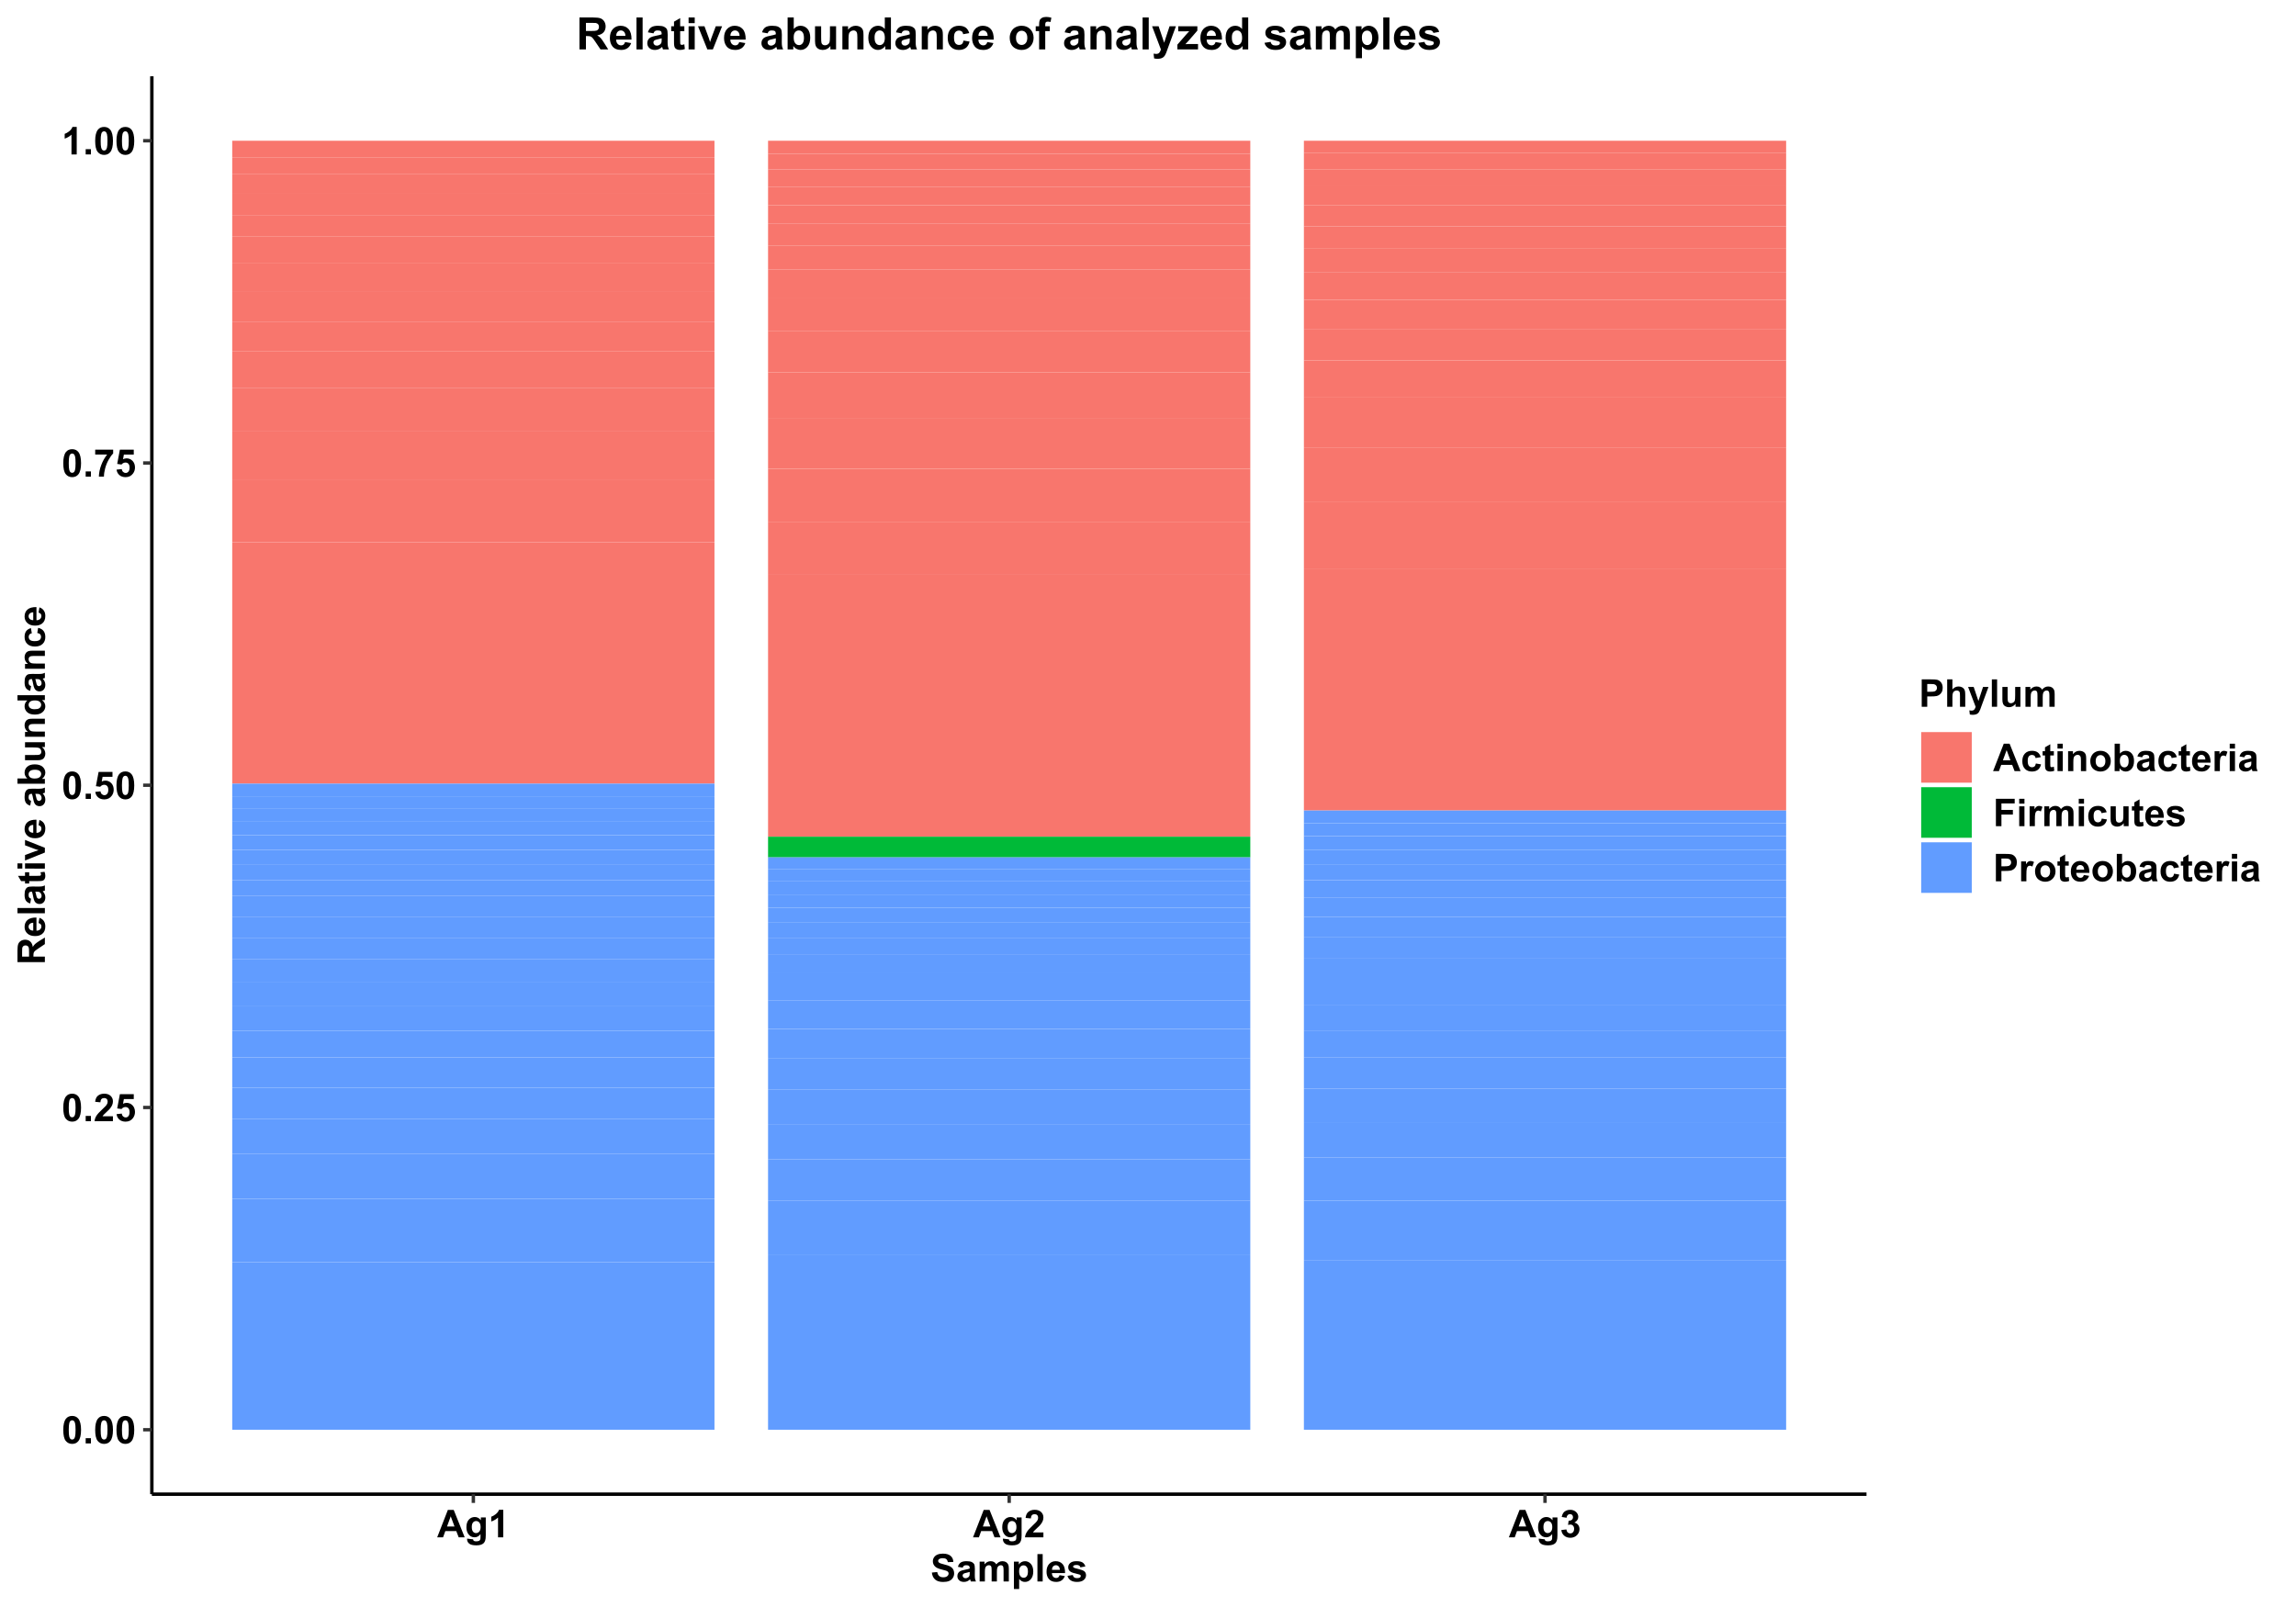 <?xml version="1.0" encoding="UTF-8"?>
<svg xmlns="http://www.w3.org/2000/svg" xmlns:xlink="http://www.w3.org/1999/xlink" width="720pt" height="504pt" viewBox="0 0 720 504" version="1.1">
<defs>
<g>
<symbol overflow="visible" id="glyph0-0">
<path style="stroke:none;" d="M 1.5 0 L 1.5 -7.5 L 7.5 -7.5 L 7.5 0 Z M 1.688 -0.188 L 7.312 -0.188 L 7.312 -7.312 L 1.688 -7.312 Z M 1.688 -0.188 "/>
</symbol>
<symbol overflow="visible" id="glyph0-1">
<path style="stroke:none;" d="M 3.293 -8.625 C 4.121 -8.625 4.77 -8.328 5.242 -7.734 C 5.801 -7.031 6.082 -5.863 6.082 -4.234 C 6.082 -2.605 5.801 -1.438 5.238 -0.734 C 4.77 -0.145 4.121 0.145 3.293 0.148 C 2.457 0.145 1.781 -0.172 1.27 -0.816 C 0.758 -1.457 0.504 -2.605 0.504 -4.254 C 0.504 -5.871 0.785 -7.035 1.348 -7.746 C 1.812 -8.332 2.461 -8.625 3.293 -8.625 Z M 3.293 -7.258 C 3.09 -7.254 2.91 -7.191 2.758 -7.066 C 2.598 -6.941 2.477 -6.715 2.398 -6.387 C 2.281 -5.961 2.227 -5.242 2.227 -4.234 C 2.227 -3.227 2.277 -2.535 2.379 -2.16 C 2.48 -1.781 2.605 -1.531 2.762 -1.406 C 2.91 -1.281 3.09 -1.219 3.293 -1.219 C 3.492 -1.219 3.668 -1.281 3.828 -1.41 C 3.98 -1.535 4.102 -1.762 4.188 -2.094 C 4.301 -2.512 4.359 -3.227 4.359 -4.234 C 4.359 -5.242 4.309 -5.934 4.207 -6.312 C 4.105 -6.688 3.977 -6.941 3.824 -7.066 C 3.668 -7.191 3.492 -7.254 3.293 -7.258 Z M 3.293 -7.258 "/>
</symbol>
<symbol overflow="visible" id="glyph0-2">
<path style="stroke:none;" d="M 0.859 0 L 0.859 -1.648 L 2.508 -1.648 L 2.508 0 Z M 0.859 0 "/>
</symbol>
<symbol overflow="visible" id="glyph0-3">
<path style="stroke:none;" d="M 6.07 -1.531 L 6.07 0 L 0.297 0 C 0.355 -0.578 0.543 -1.125 0.859 -1.645 C 1.168 -2.16 1.785 -2.848 2.711 -3.703 C 3.453 -4.395 3.91 -4.863 4.078 -5.109 C 4.305 -5.445 4.418 -5.781 4.418 -6.117 C 4.418 -6.484 4.316 -6.766 4.121 -6.961 C 3.922 -7.156 3.652 -7.254 3.305 -7.258 C 2.961 -7.254 2.688 -7.152 2.484 -6.949 C 2.281 -6.742 2.164 -6.398 2.133 -5.918 L 0.492 -6.082 C 0.59 -6.988 0.895 -7.637 1.414 -8.031 C 1.926 -8.426 2.57 -8.625 3.344 -8.625 C 4.191 -8.625 4.859 -8.395 5.344 -7.938 C 5.828 -7.48 6.07 -6.914 6.07 -6.234 C 6.07 -5.848 6 -5.477 5.863 -5.129 C 5.723 -4.777 5.504 -4.414 5.203 -4.031 C 5.004 -3.773 4.645 -3.406 4.125 -2.934 C 3.602 -2.453 3.27 -2.137 3.137 -1.984 C 2.996 -1.824 2.887 -1.672 2.801 -1.531 Z M 6.07 -1.531 "/>
</symbol>
<symbol overflow="visible" id="glyph0-4">
<path style="stroke:none;" d="M 0.531 -2.211 L 2.172 -2.379 C 2.215 -2.004 2.355 -1.707 2.59 -1.496 C 2.82 -1.277 3.086 -1.172 3.387 -1.172 C 3.73 -1.172 4.02 -1.309 4.258 -1.59 C 4.496 -1.863 4.617 -2.285 4.617 -2.852 C 4.617 -3.379 4.496 -3.773 4.262 -4.039 C 4.02 -4.301 3.715 -4.434 3.34 -4.438 C 2.867 -4.434 2.441 -4.227 2.07 -3.809 L 0.734 -4 L 1.578 -8.473 L 5.93 -8.473 L 5.93 -6.93 L 2.824 -6.93 L 2.566 -5.473 C 2.934 -5.656 3.309 -5.746 3.691 -5.75 C 4.422 -5.746 5.039 -5.48 5.551 -4.953 C 6.055 -4.418 6.309 -3.73 6.312 -2.883 C 6.309 -2.172 6.105 -1.539 5.695 -0.992 C 5.137 -0.23 4.359 0.145 3.367 0.148 C 2.574 0.145 1.93 -0.066 1.43 -0.492 C 0.93 -0.918 0.629 -1.488 0.531 -2.211 Z M 0.531 -2.211 "/>
</symbol>
<symbol overflow="visible" id="glyph0-5">
<path style="stroke:none;" d="M 0.508 -6.945 L 0.508 -8.473 L 6.141 -8.473 L 6.141 -7.277 C 5.676 -6.82 5.203 -6.164 4.723 -5.309 C 4.238 -4.449 3.871 -3.539 3.621 -2.578 C 3.371 -1.617 3.246 -0.758 3.25 0 L 1.664 0 C 1.688 -1.188 1.93 -2.398 2.398 -3.633 C 2.859 -4.867 3.48 -5.969 4.254 -6.945 Z M 0.508 -6.945 "/>
</symbol>
<symbol overflow="visible" id="glyph0-6">
<path style="stroke:none;" d="M 4.723 0 L 3.078 0 L 3.078 -6.203 C 2.469 -5.637 1.762 -5.223 0.949 -4.957 L 0.949 -6.453 C 1.379 -6.59 1.844 -6.855 2.348 -7.25 C 2.852 -7.641 3.199 -8.102 3.387 -8.625 L 4.723 -8.625 Z M 4.723 0 "/>
</symbol>
<symbol overflow="visible" id="glyph0-7">
<path style="stroke:none;" d="M 8.617 0 L 6.734 0 L 5.984 -1.953 L 2.547 -1.953 L 1.84 0 L 0 0 L 3.344 -8.59 L 5.18 -8.59 Z M 5.426 -3.398 L 4.242 -6.586 L 3.082 -3.398 Z M 5.426 -3.398 "/>
</symbol>
<symbol overflow="visible" id="glyph0-8">
<path style="stroke:none;" d="M 0.711 0.41 L 2.59 0.641 C 2.621 0.855 2.691 1.008 2.805 1.09 C 2.957 1.207 3.203 1.266 3.547 1.266 C 3.969 1.266 4.293 1.199 4.512 1.07 C 4.652 0.984 4.762 0.848 4.84 0.656 C 4.887 0.52 4.91 0.27 4.914 -0.102 L 4.914 -1.008 C 4.422 -0.336 3.801 0 3.055 0 C 2.211 0 1.551 -0.352 1.066 -1.062 C 0.684 -1.617 0.492 -2.312 0.492 -3.148 C 0.492 -4.188 0.742 -4.984 1.246 -5.535 C 1.746 -6.086 2.371 -6.363 3.117 -6.363 C 3.887 -6.363 4.52 -6.023 5.023 -5.352 L 5.023 -6.223 L 6.562 -6.223 L 6.562 -0.641 C 6.562 0.094 6.5 0.641 6.379 1.008 C 6.258 1.371 6.09 1.656 5.871 1.863 C 5.652 2.066 5.359 2.227 4.992 2.348 C 4.625 2.461 4.164 2.52 3.609 2.523 C 2.555 2.52 1.805 2.34 1.363 1.98 C 0.922 1.621 0.703 1.164 0.703 0.609 C 0.703 0.555 0.703 0.488 0.711 0.41 Z M 2.18 -3.242 C 2.18 -2.578 2.305 -2.094 2.562 -1.789 C 2.812 -1.477 3.129 -1.324 3.508 -1.328 C 3.91 -1.324 4.25 -1.48 4.527 -1.801 C 4.805 -2.113 4.945 -2.582 4.945 -3.199 C 4.945 -3.84 4.812 -4.316 4.547 -4.633 C 4.281 -4.941 3.945 -5.098 3.539 -5.102 C 3.141 -5.098 2.812 -4.945 2.562 -4.641 C 2.305 -4.336 2.18 -3.867 2.18 -3.242 Z M 2.18 -3.242 "/>
</symbol>
<symbol overflow="visible" id="glyph0-9">
<path style="stroke:none;" d="M 0.453 -2.281 L 2.047 -2.473 C 2.094 -2.066 2.23 -1.754 2.453 -1.539 C 2.676 -1.324 2.945 -1.219 3.266 -1.219 C 3.602 -1.219 3.887 -1.348 4.121 -1.605 C 4.348 -1.863 4.465 -2.211 4.469 -2.648 C 4.465 -3.062 4.355 -3.391 4.137 -3.633 C 3.914 -3.875 3.641 -3.996 3.32 -3.996 C 3.109 -3.996 2.859 -3.953 2.566 -3.875 L 2.75 -5.215 C 3.188 -5.199 3.527 -5.293 3.766 -5.504 C 3.996 -5.707 4.113 -5.98 4.117 -6.32 C 4.113 -6.609 4.027 -6.84 3.859 -7.016 C 3.684 -7.184 3.457 -7.27 3.176 -7.273 C 2.895 -7.27 2.652 -7.172 2.453 -6.98 C 2.254 -6.781 2.133 -6.496 2.094 -6.125 L 0.574 -6.383 C 0.68 -6.898 0.836 -7.312 1.051 -7.625 C 1.262 -7.934 1.559 -8.18 1.941 -8.359 C 2.32 -8.535 2.75 -8.625 3.223 -8.625 C 4.031 -8.625 4.68 -8.367 5.168 -7.852 C 5.57 -7.43 5.77 -6.953 5.773 -6.422 C 5.77 -5.664 5.359 -5.062 4.535 -4.617 C 5.027 -4.512 5.418 -4.273 5.715 -3.91 C 6.004 -3.539 6.152 -3.098 6.156 -2.578 C 6.152 -1.82 5.879 -1.176 5.332 -0.648 C 4.781 -0.117 4.094 0.145 3.273 0.148 C 2.496 0.145 1.852 -0.074 1.34 -0.523 C 0.828 -0.969 0.531 -1.555 0.453 -2.281 Z M 0.453 -2.281 "/>
</symbol>
<symbol overflow="visible" id="glyph0-10">
<path style="stroke:none;" d="M 0.434 -2.797 L 2.121 -2.961 C 2.223 -2.391 2.426 -1.977 2.738 -1.711 C 3.043 -1.445 3.465 -1.312 3.996 -1.312 C 4.555 -1.312 4.973 -1.43 5.258 -1.668 C 5.539 -1.902 5.684 -2.18 5.684 -2.496 C 5.684 -2.699 5.621 -2.871 5.504 -3.012 C 5.383 -3.152 5.176 -3.277 4.883 -3.387 C 4.676 -3.457 4.215 -3.582 3.492 -3.762 C 2.562 -3.992 1.91 -4.273 1.535 -4.609 C 1.004 -5.082 0.738 -5.66 0.742 -6.34 C 0.738 -6.777 0.863 -7.184 1.113 -7.566 C 1.363 -7.945 1.719 -8.238 2.188 -8.438 C 2.652 -8.633 3.219 -8.73 3.879 -8.734 C 4.957 -8.73 5.766 -8.496 6.312 -8.027 C 6.855 -7.555 7.145 -6.922 7.172 -6.133 L 5.438 -6.059 C 5.363 -6.496 5.203 -6.812 4.961 -7.008 C 4.715 -7.203 4.348 -7.301 3.859 -7.301 C 3.355 -7.301 2.961 -7.195 2.68 -6.992 C 2.492 -6.852 2.402 -6.676 2.402 -6.457 C 2.402 -6.254 2.488 -6.078 2.66 -5.938 C 2.879 -5.75 3.41 -5.559 4.254 -5.359 C 5.098 -5.16 5.719 -4.953 6.125 -4.742 C 6.527 -4.523 6.844 -4.234 7.074 -3.867 C 7.301 -3.5 7.418 -3.043 7.418 -2.5 C 7.418 -2.008 7.281 -1.547 7.008 -1.121 C 6.734 -0.688 6.348 -0.367 5.848 -0.16 C 5.348 0.051 4.723 0.152 3.977 0.152 C 2.891 0.152 2.059 -0.098 1.477 -0.598 C 0.891 -1.098 0.543 -1.828 0.434 -2.797 Z M 0.434 -2.797 "/>
</symbol>
<symbol overflow="visible" id="glyph0-11">
<path style="stroke:none;" d="M 2.094 -4.324 L 0.598 -4.594 C 0.766 -5.195 1.055 -5.641 1.465 -5.93 C 1.871 -6.219 2.48 -6.363 3.293 -6.363 C 4.027 -6.363 4.574 -6.273 4.934 -6.102 C 5.293 -5.926 5.543 -5.707 5.691 -5.441 C 5.836 -5.172 5.91 -4.68 5.914 -3.969 L 5.895 -2.047 C 5.895 -1.496 5.918 -1.094 5.973 -0.836 C 6.023 -0.574 6.125 -0.297 6.27 0 L 4.641 0 C 4.598 -0.109 4.543 -0.27 4.484 -0.484 C 4.453 -0.582 4.434 -0.648 4.422 -0.68 C 4.137 -0.406 3.836 -0.199 3.52 -0.062 C 3.195 0.074 2.855 0.141 2.496 0.141 C 1.855 0.141 1.348 -0.031 0.98 -0.379 C 0.609 -0.727 0.426 -1.168 0.43 -1.699 C 0.426 -2.051 0.512 -2.363 0.68 -2.641 C 0.844 -2.914 1.078 -3.125 1.383 -3.273 C 1.688 -3.418 2.125 -3.547 2.695 -3.656 C 3.465 -3.801 3.996 -3.934 4.297 -4.062 L 4.297 -4.227 C 4.293 -4.539 4.215 -4.766 4.062 -4.898 C 3.902 -5.031 3.609 -5.098 3.176 -5.102 C 2.879 -5.098 2.648 -5.039 2.488 -4.93 C 2.32 -4.812 2.188 -4.613 2.094 -4.324 Z M 4.297 -2.988 C 4.078 -2.918 3.746 -2.832 3.293 -2.734 C 2.836 -2.637 2.535 -2.543 2.398 -2.449 C 2.18 -2.293 2.074 -2.098 2.074 -1.867 C 2.074 -1.637 2.16 -1.438 2.332 -1.27 C 2.504 -1.102 2.723 -1.02 2.988 -1.02 C 3.285 -1.02 3.566 -1.117 3.836 -1.312 C 4.035 -1.461 4.168 -1.641 4.23 -1.859 C 4.273 -1.996 4.293 -2.266 4.297 -2.66 Z M 4.297 -2.988 "/>
</symbol>
<symbol overflow="visible" id="glyph0-12">
<path style="stroke:none;" d="M 0.738 -6.223 L 2.258 -6.223 L 2.258 -5.375 C 2.797 -6.031 3.445 -6.363 4.195 -6.363 C 4.594 -6.363 4.938 -6.281 5.23 -6.117 C 5.523 -5.953 5.766 -5.703 5.953 -5.375 C 6.227 -5.703 6.52 -5.953 6.836 -6.117 C 7.152 -6.281 7.492 -6.363 7.852 -6.363 C 8.309 -6.363 8.695 -6.27 9.012 -6.082 C 9.324 -5.895 9.559 -5.621 9.719 -5.266 C 9.832 -4.996 9.891 -4.566 9.891 -3.977 L 9.891 0 L 8.242 0 L 8.242 -3.555 C 8.238 -4.172 8.184 -4.57 8.074 -4.75 C 7.918 -4.98 7.684 -5.098 7.371 -5.102 C 7.137 -5.098 6.918 -5.027 6.719 -4.891 C 6.512 -4.746 6.367 -4.539 6.281 -4.273 C 6.191 -4 6.145 -3.574 6.148 -2.988 L 6.148 0 L 4.5 0 L 4.5 -3.41 C 4.5 -4.016 4.469 -4.406 4.41 -4.582 C 4.352 -4.754 4.262 -4.883 4.137 -4.973 C 4.012 -5.055 3.844 -5.098 3.641 -5.102 C 3.383 -5.098 3.156 -5.031 2.953 -4.898 C 2.75 -4.762 2.602 -4.562 2.516 -4.309 C 2.422 -4.047 2.379 -3.621 2.383 -3.023 L 2.383 0 L 0.738 0 Z M 0.738 -6.223 "/>
</symbol>
<symbol overflow="visible" id="glyph0-13">
<path style="stroke:none;" d="M 0.812 -6.223 L 2.352 -6.223 L 2.352 -5.309 C 2.547 -5.621 2.816 -5.875 3.156 -6.07 C 3.496 -6.266 3.875 -6.363 4.289 -6.363 C 5.012 -6.363 5.625 -6.078 6.129 -5.512 C 6.629 -4.945 6.879 -4.156 6.883 -3.148 C 6.879 -2.102 6.625 -1.293 6.121 -0.723 C 5.609 -0.145 4.996 0.141 4.277 0.141 C 3.934 0.141 3.621 0.074 3.34 -0.062 C 3.059 -0.199 2.766 -0.434 2.461 -0.766 L 2.461 2.367 L 0.812 2.367 Z M 2.445 -3.219 C 2.441 -2.516 2.582 -2 2.859 -1.664 C 3.133 -1.328 3.469 -1.16 3.875 -1.164 C 4.25 -1.16 4.57 -1.312 4.828 -1.625 C 5.082 -1.93 5.207 -2.434 5.211 -3.133 C 5.207 -3.785 5.078 -4.27 4.816 -4.586 C 4.551 -4.902 4.227 -5.062 3.844 -5.062 C 3.441 -5.062 3.105 -4.906 2.844 -4.598 C 2.574 -4.285 2.441 -3.824 2.445 -3.219 Z M 2.445 -3.219 "/>
</symbol>
<symbol overflow="visible" id="glyph0-14">
<path style="stroke:none;" d="M 0.859 0 L 0.859 -8.59 L 2.508 -8.59 L 2.508 0 Z M 0.859 0 "/>
</symbol>
<symbol overflow="visible" id="glyph0-15">
<path style="stroke:none;" d="M 4.465 -1.98 L 6.105 -1.703 C 5.895 -1.102 5.559 -0.645 5.105 -0.332 C 4.645 -0.016 4.078 0.141 3.398 0.141 C 2.312 0.141 1.512 -0.211 0.996 -0.922 C 0.586 -1.484 0.379 -2.199 0.383 -3.062 C 0.379 -4.09 0.648 -4.898 1.191 -5.484 C 1.727 -6.07 2.41 -6.363 3.234 -6.363 C 4.16 -6.363 4.891 -6.055 5.426 -5.445 C 5.957 -4.832 6.211 -3.898 6.195 -2.637 L 2.07 -2.637 C 2.078 -2.148 2.211 -1.766 2.465 -1.496 C 2.719 -1.223 3.035 -1.09 3.414 -1.09 C 3.672 -1.09 3.891 -1.16 4.066 -1.301 C 4.238 -1.441 4.371 -1.668 4.465 -1.98 Z M 4.559 -3.645 C 4.543 -4.121 4.418 -4.48 4.188 -4.73 C 3.949 -4.973 3.664 -5.098 3.336 -5.102 C 2.973 -5.098 2.676 -4.969 2.445 -4.711 C 2.207 -4.449 2.094 -4.094 2.098 -3.645 Z M 4.559 -3.645 "/>
</symbol>
<symbol overflow="visible" id="glyph0-16">
<path style="stroke:none;" d="M 0.281 -1.773 L 1.934 -2.027 C 2.004 -1.707 2.145 -1.461 2.359 -1.297 C 2.574 -1.125 2.875 -1.043 3.266 -1.047 C 3.688 -1.043 4.008 -1.121 4.227 -1.281 C 4.367 -1.387 4.441 -1.535 4.441 -1.723 C 4.441 -1.848 4.402 -1.949 4.324 -2.031 C 4.242 -2.105 4.059 -2.18 3.773 -2.25 C 2.445 -2.539 1.602 -2.805 1.25 -3.055 C 0.75 -3.383 0.504 -3.852 0.508 -4.453 C 0.504 -4.992 0.719 -5.445 1.148 -5.812 C 1.574 -6.18 2.234 -6.363 3.129 -6.363 C 3.98 -6.363 4.613 -6.223 5.027 -5.945 C 5.441 -5.668 5.727 -5.258 5.883 -4.719 L 4.328 -4.43 C 4.262 -4.672 4.137 -4.855 3.949 -4.984 C 3.762 -5.113 3.496 -5.18 3.156 -5.18 C 2.723 -5.18 2.414 -5.117 2.227 -5 C 2.102 -4.906 2.039 -4.797 2.039 -4.664 C 2.039 -4.547 2.094 -4.445 2.203 -4.367 C 2.352 -4.254 2.863 -4.102 3.738 -3.902 C 4.613 -3.699 5.227 -3.453 5.578 -3.172 C 5.922 -2.875 6.094 -2.469 6.094 -1.945 C 6.094 -1.375 5.855 -0.883 5.379 -0.473 C 4.902 -0.062 4.195 0.141 3.266 0.141 C 2.414 0.141 1.742 -0.031 1.25 -0.375 C 0.75 -0.719 0.43 -1.184 0.281 -1.773 Z M 0.281 -1.773 "/>
</symbol>
<symbol overflow="visible" id="glyph0-17">
<path style="stroke:none;" d="M 0.875 0 L 0.875 -8.59 L 3.656 -8.59 C 4.711 -8.59 5.398 -8.547 5.719 -8.461 C 6.211 -8.328 6.621 -8.047 6.953 -7.617 C 7.285 -7.188 7.453 -6.629 7.453 -5.945 C 7.453 -5.418 7.355 -4.977 7.164 -4.617 C 6.973 -4.258 6.73 -3.973 6.434 -3.77 C 6.137 -3.559 5.836 -3.426 5.539 -3.363 C 5.117 -3.281 4.52 -3.238 3.738 -3.242 L 2.609 -3.242 L 2.609 0 Z M 2.609 -7.137 L 2.609 -4.699 L 3.555 -4.699 C 4.238 -4.699 4.695 -4.742 4.926 -4.832 C 5.156 -4.922 5.336 -5.062 5.469 -5.254 C 5.594 -5.445 5.66 -5.668 5.664 -5.922 C 5.66 -6.23 5.57 -6.488 5.391 -6.695 C 5.207 -6.895 4.973 -7.023 4.695 -7.078 C 4.484 -7.117 4.07 -7.137 3.445 -7.137 Z M 2.609 -7.137 "/>
</symbol>
<symbol overflow="visible" id="glyph0-18">
<path style="stroke:none;" d="M 2.5 -8.59 L 2.5 -5.43 C 3.027 -6.051 3.664 -6.363 4.406 -6.363 C 4.785 -6.363 5.125 -6.293 5.434 -6.152 C 5.734 -6.012 5.965 -5.832 6.121 -5.613 C 6.273 -5.395 6.379 -5.152 6.438 -4.887 C 6.492 -4.621 6.52 -4.207 6.523 -3.648 L 6.523 0 L 4.875 0 L 4.875 -3.289 C 4.875 -3.938 4.844 -4.352 4.781 -4.527 C 4.719 -4.703 4.605 -4.844 4.449 -4.945 C 4.285 -5.047 4.09 -5.098 3.855 -5.102 C 3.582 -5.098 3.336 -5.031 3.121 -4.902 C 2.906 -4.766 2.75 -4.566 2.648 -4.301 C 2.547 -4.035 2.496 -3.641 2.5 -3.117 L 2.5 0 L 0.855 0 L 0.855 -8.59 Z M 2.5 -8.59 "/>
</symbol>
<symbol overflow="visible" id="glyph0-19">
<path style="stroke:none;" d="M 0.082 -6.223 L 1.836 -6.223 L 3.32 -1.805 L 4.773 -6.223 L 6.48 -6.223 L 4.281 -0.234 L 3.891 0.852 C 3.742 1.211 3.602 1.488 3.477 1.68 C 3.344 1.871 3.195 2.027 3.027 2.148 C 2.855 2.266 2.645 2.359 2.398 2.426 C 2.148 2.488 1.871 2.52 1.559 2.523 C 1.242 2.52 0.93 2.488 0.625 2.426 L 0.48 1.137 C 0.738 1.184 0.969 1.207 1.18 1.211 C 1.555 1.207 1.84 1.094 2.027 0.875 C 2.211 0.648 2.352 0.363 2.449 0.016 Z M 0.082 -6.223 "/>
</symbol>
<symbol overflow="visible" id="glyph0-20">
<path style="stroke:none;" d="M 4.957 0 L 4.957 -0.93 C 4.73 -0.598 4.43 -0.336 4.062 -0.145 C 3.688 0.047 3.301 0.141 2.895 0.141 C 2.473 0.141 2.098 0.051 1.77 -0.133 C 1.438 -0.316 1.195 -0.574 1.051 -0.906 C 0.898 -1.238 0.824 -1.699 0.828 -2.285 L 0.828 -6.223 L 2.473 -6.223 L 2.473 -3.363 C 2.473 -2.488 2.5 -1.949 2.562 -1.754 C 2.621 -1.555 2.734 -1.398 2.895 -1.285 C 3.051 -1.168 3.254 -1.113 3.504 -1.113 C 3.785 -1.113 4.035 -1.188 4.258 -1.344 C 4.48 -1.496 4.633 -1.688 4.715 -1.918 C 4.797 -2.145 4.84 -2.707 4.84 -3.598 L 4.84 -6.223 L 6.484 -6.223 L 6.484 0 Z M 4.957 0 "/>
</symbol>
<symbol overflow="visible" id="glyph0-21">
<path style="stroke:none;" d="M 6.289 -4.383 L 4.664 -4.09 C 4.609 -4.414 4.484 -4.656 4.289 -4.824 C 4.094 -4.984 3.844 -5.066 3.539 -5.07 C 3.125 -5.066 2.797 -4.926 2.555 -4.645 C 2.312 -4.359 2.191 -3.887 2.191 -3.223 C 2.191 -2.484 2.312 -1.961 2.562 -1.66 C 2.809 -1.352 3.145 -1.199 3.562 -1.203 C 3.875 -1.199 4.129 -1.289 4.328 -1.469 C 4.527 -1.645 4.668 -1.949 4.75 -2.383 L 6.367 -2.109 C 6.199 -1.367 5.879 -0.805 5.402 -0.426 C 4.926 -0.047 4.285 0.141 3.484 0.141 C 2.574 0.141 1.848 -0.145 1.309 -0.719 C 0.766 -1.293 0.496 -2.09 0.5 -3.105 C 0.496 -4.133 0.77 -4.93 1.312 -5.504 C 1.852 -6.074 2.586 -6.363 3.516 -6.363 C 4.273 -6.363 4.875 -6.199 5.32 -5.871 C 5.766 -5.543 6.086 -5.047 6.289 -4.383 Z M 6.289 -4.383 "/>
</symbol>
<symbol overflow="visible" id="glyph0-22">
<path style="stroke:none;" d="M 3.715 -6.223 L 3.715 -4.91 L 2.59 -4.91 L 2.59 -2.402 C 2.59 -1.895 2.598 -1.598 2.621 -1.516 C 2.641 -1.43 2.691 -1.359 2.77 -1.309 C 2.844 -1.25 2.938 -1.223 3.047 -1.227 C 3.195 -1.223 3.414 -1.277 3.711 -1.383 L 3.852 -0.105 C 3.461 0.059 3.027 0.141 2.547 0.141 C 2.246 0.141 1.98 0.094 1.746 -0.008 C 1.508 -0.102 1.332 -0.23 1.223 -0.395 C 1.109 -0.551 1.031 -0.766 0.992 -1.039 C 0.953 -1.227 0.938 -1.613 0.938 -2.195 L 0.938 -4.91 L 0.18 -4.91 L 0.18 -6.223 L 0.938 -6.223 L 0.938 -7.461 L 2.59 -8.422 L 2.59 -6.223 Z M 3.715 -6.223 "/>
</symbol>
<symbol overflow="visible" id="glyph0-23">
<path style="stroke:none;" d="M 0.859 -7.066 L 0.859 -8.59 L 2.508 -8.59 L 2.508 -7.066 Z M 0.859 0 L 0.859 -6.223 L 2.508 -6.223 L 2.508 0 Z M 0.859 0 "/>
</symbol>
<symbol overflow="visible" id="glyph0-24">
<path style="stroke:none;" d="M 6.523 0 L 4.875 0 L 4.875 -3.176 C 4.875 -3.848 4.84 -4.281 4.77 -4.477 C 4.699 -4.672 4.582 -4.824 4.426 -4.938 C 4.262 -5.043 4.074 -5.098 3.855 -5.102 C 3.57 -5.098 3.312 -5.02 3.09 -4.867 C 2.859 -4.707 2.703 -4.5 2.621 -4.246 C 2.535 -3.984 2.496 -3.508 2.496 -2.82 L 2.496 0 L 0.852 0 L 0.852 -6.223 L 2.379 -6.223 L 2.379 -5.309 C 2.922 -6.012 3.605 -6.363 4.43 -6.363 C 4.793 -6.363 5.125 -6.297 5.426 -6.164 C 5.723 -6.031 5.949 -5.863 6.105 -5.664 C 6.262 -5.457 6.367 -5.227 6.43 -4.973 C 6.488 -4.711 6.52 -4.344 6.523 -3.867 Z M 6.523 0 "/>
</symbol>
<symbol overflow="visible" id="glyph0-25">
<path style="stroke:none;" d="M 0.48 -3.199 C 0.48 -3.746 0.613 -4.273 0.883 -4.785 C 1.152 -5.297 1.535 -5.688 2.031 -5.957 C 2.523 -6.227 3.074 -6.363 3.688 -6.363 C 4.625 -6.363 5.398 -6.055 6 -5.445 C 6.602 -4.832 6.902 -4.062 6.902 -3.129 C 6.902 -2.188 6.598 -1.406 5.988 -0.789 C 5.379 -0.168 4.613 0.141 3.695 0.141 C 3.125 0.141 2.582 0.012 2.066 -0.246 C 1.547 -0.504 1.152 -0.879 0.883 -1.379 C 0.613 -1.871 0.48 -2.48 0.48 -3.199 Z M 2.168 -3.109 C 2.168 -2.492 2.312 -2.02 2.605 -1.695 C 2.898 -1.363 3.262 -1.199 3.691 -1.203 C 4.121 -1.199 4.48 -1.363 4.773 -1.695 C 5.062 -2.02 5.207 -2.496 5.211 -3.125 C 5.207 -3.73 5.062 -4.199 4.773 -4.531 C 4.48 -4.855 4.121 -5.02 3.691 -5.023 C 3.262 -5.02 2.898 -4.855 2.605 -4.531 C 2.312 -4.199 2.168 -3.727 2.168 -3.109 Z M 2.168 -3.109 "/>
</symbol>
<symbol overflow="visible" id="glyph0-26">
<path style="stroke:none;" d="M 0.789 0 L 0.789 -8.59 L 2.438 -8.59 L 2.438 -5.496 C 2.945 -6.074 3.547 -6.363 4.242 -6.363 C 5 -6.363 5.625 -6.086 6.121 -5.539 C 6.617 -4.988 6.867 -4.203 6.867 -3.176 C 6.867 -2.113 6.613 -1.293 6.109 -0.719 C 5.602 -0.145 4.988 0.141 4.266 0.141 C 3.91 0.141 3.559 0.055 3.215 -0.125 C 2.867 -0.297 2.57 -0.562 2.32 -0.914 L 2.32 0 Z M 2.426 -3.246 C 2.426 -2.602 2.527 -2.125 2.73 -1.816 C 3.012 -1.379 3.391 -1.16 3.867 -1.16 C 4.23 -1.16 4.539 -1.312 4.797 -1.625 C 5.051 -1.934 5.18 -2.426 5.18 -3.094 C 5.18 -3.805 5.051 -4.316 4.793 -4.629 C 4.535 -4.941 4.203 -5.098 3.805 -5.102 C 3.406 -5.098 3.078 -4.945 2.816 -4.641 C 2.555 -4.336 2.426 -3.871 2.426 -3.246 Z M 2.426 -3.246 "/>
</symbol>
<symbol overflow="visible" id="glyph0-27">
<path style="stroke:none;" d="M 2.438 0 L 0.789 0 L 0.789 -6.223 L 2.32 -6.223 L 2.32 -5.336 C 2.578 -5.754 2.812 -6.031 3.023 -6.164 C 3.234 -6.297 3.473 -6.363 3.738 -6.363 C 4.113 -6.363 4.473 -6.258 4.82 -6.055 L 4.312 -4.617 C 4.035 -4.797 3.777 -4.887 3.539 -4.887 C 3.309 -4.887 3.113 -4.82 2.953 -4.695 C 2.789 -4.566 2.66 -4.34 2.574 -4.008 C 2.48 -3.672 2.438 -2.977 2.438 -1.922 Z M 2.438 0 "/>
</symbol>
<symbol overflow="visible" id="glyph0-28">
<path style="stroke:none;" d="M 0.883 0 L 0.883 -8.59 L 6.773 -8.59 L 6.773 -7.137 L 2.617 -7.137 L 2.617 -5.102 L 6.203 -5.102 L 6.203 -3.648 L 2.617 -3.648 L 2.617 0 Z M 0.883 0 "/>
</symbol>
<symbol overflow="visible" id="glyph1-0">
<path style="stroke:none;" d="M 0 -1.5 L -7.5 -1.5 L -7.5 -7.5 L 0 -7.5 Z M -0.188 -1.688 L -0.188 -7.312 L -7.312 -7.312 L -7.312 -1.688 Z M -0.188 -1.688 "/>
</symbol>
<symbol overflow="visible" id="glyph1-1">
<path style="stroke:none;" d="M 0 -0.879 L -8.59 -0.879 L -8.59 -4.531 C -8.59 -5.445 -8.512 -6.113 -8.355 -6.531 C -8.199 -6.945 -7.922 -7.277 -7.531 -7.531 C -7.133 -7.777 -6.684 -7.902 -6.18 -7.906 C -5.535 -7.902 -5.004 -7.715 -4.582 -7.336 C -4.16 -6.953 -3.895 -6.387 -3.789 -5.637 C -3.566 -6.012 -3.324 -6.32 -3.066 -6.562 C -2.801 -6.805 -2.34 -7.133 -1.676 -7.555 L 0 -8.602 L 0 -6.527 L -1.867 -5.273 C -2.535 -4.828 -2.957 -4.523 -3.129 -4.359 C -3.301 -4.195 -3.418 -4.02 -3.488 -3.836 C -3.551 -3.652 -3.586 -3.363 -3.586 -2.965 L -3.586 -2.613 L 0 -2.613 Z M -4.957 -2.613 L -4.957 -3.898 C -4.957 -4.727 -4.992 -5.246 -5.062 -5.453 C -5.133 -5.66 -5.254 -5.824 -5.426 -5.941 C -5.598 -6.059 -5.812 -6.117 -6.07 -6.117 C -6.359 -6.117 -6.59 -6.039 -6.77 -5.887 C -6.945 -5.73 -7.059 -5.512 -7.109 -5.234 C -7.125 -5.09 -7.137 -4.668 -7.137 -3.969 L -7.137 -2.613 Z M -4.957 -2.613 "/>
</symbol>
<symbol overflow="visible" id="glyph1-2">
<path style="stroke:none;" d="M -1.98 -4.465 L -1.703 -6.105 C -1.098 -5.895 -0.641 -5.559 -0.328 -5.105 C -0.016 -4.645 0.141 -4.078 0.141 -3.398 C 0.141 -2.312 -0.211 -1.512 -0.918 -0.996 C -1.484 -0.586 -2.199 -0.379 -3.062 -0.383 C -4.09 -0.379 -4.898 -0.648 -5.484 -1.191 C -6.07 -1.727 -6.363 -2.41 -6.363 -3.234 C -6.363 -4.16 -6.055 -4.891 -5.445 -5.426 C -4.832 -5.957 -3.898 -6.211 -2.637 -6.195 L -2.637 -2.07 C -2.145 -2.078 -1.762 -2.211 -1.496 -2.465 C -1.223 -2.719 -1.09 -3.035 -1.09 -3.414 C -1.09 -3.672 -1.16 -3.891 -1.301 -4.066 C -1.441 -4.238 -1.668 -4.371 -1.98 -4.465 Z M -3.645 -4.559 C -4.121 -4.543 -4.48 -4.418 -4.73 -4.188 C -4.973 -3.953 -5.098 -3.668 -5.102 -3.336 C -5.098 -2.973 -4.969 -2.676 -4.711 -2.445 C -4.449 -2.207 -4.094 -2.094 -3.645 -2.098 Z M -3.645 -4.559 "/>
</symbol>
<symbol overflow="visible" id="glyph1-3">
<path style="stroke:none;" d="M 0 -0.859 L -8.59 -0.863 L -8.59 -2.508 L 0 -2.508 Z M 0 -0.859 "/>
</symbol>
<symbol overflow="visible" id="glyph1-4">
<path style="stroke:none;" d="M -4.324 -2.094 L -4.594 -0.598 C -5.195 -0.766 -5.641 -1.055 -5.93 -1.465 C -6.219 -1.875 -6.363 -2.484 -6.363 -3.293 C -6.363 -4.027 -6.273 -4.574 -6.102 -4.934 C -5.926 -5.293 -5.707 -5.543 -5.441 -5.691 C -5.172 -5.836 -4.68 -5.91 -3.965 -5.914 L -2.043 -5.895 C -1.492 -5.895 -1.09 -5.918 -0.832 -5.973 C -0.574 -6.023 -0.297 -6.125 0 -6.27 L 0 -4.641 C -0.109 -4.598 -0.27 -4.543 -0.484 -4.484 C -0.582 -4.453 -0.648 -4.434 -0.68 -4.422 C -0.406 -4.137 -0.199 -3.836 -0.062 -3.52 C 0.074 -3.195 0.141 -2.855 0.141 -2.496 C 0.141 -1.855 -0.031 -1.348 -0.379 -0.98 C -0.727 -0.609 -1.168 -0.426 -1.699 -0.43 C -2.051 -0.426 -2.363 -0.512 -2.641 -0.68 C -2.914 -0.848 -3.125 -1.082 -3.273 -1.387 C -3.418 -1.688 -3.547 -2.125 -3.656 -2.695 C -3.797 -3.465 -3.93 -3.996 -4.062 -4.297 L -4.227 -4.297 C -4.539 -4.293 -4.766 -4.215 -4.898 -4.062 C -5.031 -3.902 -5.098 -3.609 -5.102 -3.176 C -5.098 -2.883 -5.039 -2.652 -4.93 -2.492 C -4.812 -2.324 -4.613 -2.191 -4.324 -2.094 Z M -2.988 -4.297 C -2.918 -4.078 -2.832 -3.746 -2.734 -3.293 C -2.637 -2.836 -2.543 -2.535 -2.449 -2.398 C -2.293 -2.18 -2.098 -2.074 -1.867 -2.074 C -1.637 -2.074 -1.438 -2.16 -1.27 -2.332 C -1.102 -2.504 -1.02 -2.723 -1.02 -2.988 C -1.02 -3.285 -1.117 -3.566 -1.312 -3.836 C -1.461 -4.035 -1.641 -4.168 -1.855 -4.23 C -1.992 -4.273 -2.262 -4.293 -2.66 -4.297 Z M -2.988 -4.297 "/>
</symbol>
<symbol overflow="visible" id="glyph1-5">
<path style="stroke:none;" d="M -6.223 -3.715 L -4.91 -3.715 L -4.91 -2.59 L -2.402 -2.59 C -1.895 -2.59 -1.598 -2.598 -1.512 -2.621 C -1.426 -2.641 -1.355 -2.691 -1.305 -2.77 C -1.246 -2.844 -1.219 -2.938 -1.223 -3.047 C -1.219 -3.195 -1.273 -3.414 -1.383 -3.711 L -0.105 -3.852 C 0.059 -3.461 0.141 -3.027 0.141 -2.547 C 0.141 -2.246 0.094 -1.98 -0.008 -1.746 C -0.102 -1.508 -0.23 -1.332 -0.395 -1.223 C -0.551 -1.109 -0.766 -1.031 -1.039 -0.992 C -1.227 -0.953 -1.613 -0.938 -2.195 -0.938 L -4.91 -0.938 L -4.91 -0.184 L -6.223 -0.184 L -6.223 -0.938 L -7.461 -0.938 L -8.422 -2.59 L -6.223 -2.59 Z M -6.223 -3.715 "/>
</symbol>
<symbol overflow="visible" id="glyph1-6">
<path style="stroke:none;" d="M -7.066 -0.863 L -8.59 -0.863 L -8.59 -2.508 L -7.066 -2.508 Z M 0 -0.859 L -6.223 -0.863 L -6.223 -2.508 L 0 -2.508 Z M 0 -0.859 "/>
</symbol>
<symbol overflow="visible" id="glyph1-7">
<path style="stroke:none;" d="M 0 -2.57 L -6.223 -0.066 L -6.223 -1.793 L -3.047 -2.965 L -1.984 -3.305 C -2.254 -3.391 -2.434 -3.445 -2.52 -3.477 C -2.691 -3.523 -2.867 -3.582 -3.047 -3.648 L -6.223 -4.836 L -6.223 -6.527 L 0 -4.055 Z M 0 -2.57 "/>
</symbol>
<symbol overflow="visible" id="glyph1-8">
<path style="stroke:none;" d=""/>
</symbol>
<symbol overflow="visible" id="glyph1-9">
<path style="stroke:none;" d="M 0 -0.789 L -8.59 -0.793 L -8.59 -2.438 L -5.496 -2.438 C -6.074 -2.945 -6.363 -3.547 -6.363 -4.242 C -6.363 -5 -6.086 -5.625 -5.539 -6.121 C -4.988 -6.617 -4.203 -6.867 -3.176 -6.867 C -2.113 -6.867 -1.293 -6.613 -0.719 -6.109 C -0.145 -5.602 0.141 -4.988 0.141 -4.266 C 0.141 -3.91 0.055 -3.559 -0.125 -3.215 C -0.297 -2.867 -0.562 -2.57 -0.914 -2.32 L 0 -2.32 Z M -3.246 -2.426 C -2.602 -2.426 -2.125 -2.527 -1.816 -2.73 C -1.379 -3.012 -1.16 -3.391 -1.16 -3.867 C -1.16 -4.23 -1.312 -4.539 -1.625 -4.797 C -1.93 -5.051 -2.422 -5.18 -3.094 -5.18 C -3.805 -5.18 -4.316 -5.051 -4.629 -4.793 C -4.941 -4.535 -5.098 -4.203 -5.102 -3.805 C -5.098 -3.406 -4.945 -3.078 -4.641 -2.816 C -4.336 -2.555 -3.871 -2.426 -3.246 -2.426 Z M -3.246 -2.426 "/>
</symbol>
<symbol overflow="visible" id="glyph1-10">
<path style="stroke:none;" d="M 0 -4.957 L -0.93 -4.957 C -0.598 -4.73 -0.336 -4.43 -0.145 -4.062 C 0.047 -3.688 0.141 -3.301 0.141 -2.895 C 0.141 -2.473 0.051 -2.098 -0.133 -1.77 C -0.316 -1.438 -0.574 -1.195 -0.906 -1.051 C -1.238 -0.898 -1.699 -0.824 -2.285 -0.828 L -6.223 -0.828 L -6.223 -2.473 L -3.363 -2.473 C -2.488 -2.473 -1.949 -2.5 -1.754 -2.562 C -1.551 -2.621 -1.395 -2.734 -1.285 -2.895 C -1.168 -3.051 -1.113 -3.254 -1.113 -3.504 C -1.113 -3.785 -1.188 -4.035 -1.344 -4.258 C -1.492 -4.48 -1.684 -4.633 -1.918 -4.715 C -2.145 -4.797 -2.707 -4.84 -3.598 -4.84 L -6.223 -4.84 L -6.223 -6.484 L 0 -6.484 Z M 0 -4.957 "/>
</symbol>
<symbol overflow="visible" id="glyph1-11">
<path style="stroke:none;" d="M 0 -6.523 L 0 -4.875 L -3.176 -4.875 C -3.848 -4.875 -4.281 -4.84 -4.477 -4.77 C -4.672 -4.699 -4.824 -4.582 -4.938 -4.426 C -5.043 -4.262 -5.098 -4.074 -5.102 -3.855 C -5.098 -3.57 -5.02 -3.312 -4.867 -3.09 C -4.707 -2.859 -4.5 -2.703 -4.246 -2.621 C -3.984 -2.535 -3.508 -2.496 -2.82 -2.496 L 0 -2.496 L 0 -0.852 L -6.223 -0.852 L -6.223 -2.379 L -5.309 -2.379 C -6.012 -2.922 -6.363 -3.605 -6.363 -4.43 C -6.363 -4.793 -6.297 -5.125 -6.164 -5.426 C -6.031 -5.723 -5.863 -5.949 -5.664 -6.105 C -5.457 -6.262 -5.227 -6.367 -4.973 -6.43 C -4.711 -6.488 -4.344 -6.52 -3.867 -6.523 Z M 0 -6.523 "/>
</symbol>
<symbol overflow="visible" id="glyph1-12">
<path style="stroke:none;" d="M 0 -6.57 L 0 -5.039 L -0.914 -5.039 C -0.555 -4.781 -0.289 -4.48 -0.117 -4.137 C 0.055 -3.793 0.141 -3.445 0.141 -3.094 C 0.141 -2.379 -0.145 -1.766 -0.723 -1.258 C -1.293 -0.746 -2.098 -0.492 -3.133 -0.492 C -4.188 -0.492 -4.988 -0.738 -5.539 -1.234 C -6.086 -1.73 -6.363 -2.359 -6.363 -3.117 C -6.363 -3.812 -6.074 -4.414 -5.496 -4.922 L -8.59 -4.922 L -8.59 -6.57 Z M -3.246 -2.172 C -2.582 -2.168 -2.102 -2.262 -1.805 -2.449 C -1.375 -2.715 -1.16 -3.086 -1.16 -3.562 C -1.16 -3.941 -1.32 -4.262 -1.641 -4.531 C -1.961 -4.793 -2.441 -4.926 -3.086 -4.93 C -3.801 -4.926 -4.316 -4.797 -4.629 -4.543 C -4.941 -4.281 -5.098 -3.953 -5.102 -3.551 C -5.098 -3.16 -4.941 -2.832 -4.637 -2.57 C -4.324 -2.305 -3.863 -2.172 -3.246 -2.172 Z M -3.246 -2.172 "/>
</symbol>
<symbol overflow="visible" id="glyph1-13">
<path style="stroke:none;" d="M -4.383 -6.289 L -4.09 -4.664 C -4.414 -4.609 -4.656 -4.484 -4.824 -4.289 C -4.984 -4.094 -5.066 -3.844 -5.07 -3.539 C -5.066 -3.129 -4.926 -2.801 -4.645 -2.559 C -4.359 -2.312 -3.887 -2.191 -3.223 -2.191 C -2.484 -2.191 -1.961 -2.312 -1.656 -2.562 C -1.348 -2.809 -1.195 -3.145 -1.199 -3.562 C -1.195 -3.875 -1.285 -4.129 -1.465 -4.328 C -1.645 -4.527 -1.949 -4.668 -2.383 -4.75 L -2.109 -6.367 C -1.367 -6.199 -0.805 -5.879 -0.426 -5.402 C -0.047 -4.926 0.141 -4.285 0.141 -3.484 C 0.141 -2.574 -0.145 -1.848 -0.719 -1.309 C -1.293 -0.766 -2.09 -0.496 -3.105 -0.5 C -4.133 -0.496 -4.93 -0.77 -5.504 -1.312 C -6.074 -1.855 -6.363 -2.59 -6.363 -3.516 C -6.363 -4.273 -6.199 -4.875 -5.871 -5.32 C -5.543 -5.766 -5.047 -6.086 -4.383 -6.289 Z M -4.383 -6.289 "/>
</symbol>
<symbol overflow="visible" id="glyph2-0">
<path style="stroke:none;" d="M 1.75 0 L 1.75 -8.75 L 8.75 -8.75 L 8.75 0 Z M 1.969 -0.219 L 8.531 -0.219 L 8.531 -8.531 L 1.969 -8.531 Z M 1.969 -0.219 "/>
</symbol>
<symbol overflow="visible" id="glyph2-1">
<path style="stroke:none;" d="M 1.023 0 L 1.023 -10.023 L 5.285 -10.023 C 6.355 -10.02 7.133 -9.93 7.617 -9.75 C 8.102 -9.57 8.488 -9.25 8.785 -8.789 C 9.074 -8.328 9.223 -7.801 9.223 -7.211 C 9.223 -6.457 9 -5.836 8.559 -5.348 C 8.113 -4.855 7.453 -4.547 6.578 -4.422 C 7.012 -4.164 7.371 -3.883 7.66 -3.582 C 7.941 -3.273 8.328 -2.73 8.812 -1.953 L 10.035 0 L 7.617 0 L 6.152 -2.18 C 5.633 -2.961 5.277 -3.449 5.086 -3.652 C 4.891 -3.852 4.688 -3.992 4.477 -4.07 C 4.262 -4.145 3.922 -4.184 3.461 -4.184 L 3.047 -4.184 L 3.047 0 Z M 3.047 -5.781 L 4.547 -5.781 C 5.516 -5.777 6.121 -5.82 6.363 -5.906 C 6.605 -5.988 6.793 -6.129 6.93 -6.332 C 7.066 -6.531 7.137 -6.781 7.137 -7.082 C 7.137 -7.414 7.047 -7.688 6.867 -7.898 C 6.688 -8.105 6.434 -8.234 6.105 -8.293 C 5.941 -8.312 5.449 -8.324 4.629 -8.328 L 3.047 -8.328 Z M 3.047 -5.781 "/>
</symbol>
<symbol overflow="visible" id="glyph2-2">
<path style="stroke:none;" d="M 5.211 -2.312 L 7.125 -1.988 C 6.875 -1.285 6.484 -0.754 5.957 -0.387 C 5.422 -0.02 4.758 0.164 3.965 0.164 C 2.699 0.164 1.766 -0.246 1.164 -1.074 C 0.684 -1.73 0.445 -2.566 0.445 -3.574 C 0.445 -4.777 0.758 -5.719 1.387 -6.398 C 2.016 -7.078 2.812 -7.418 3.773 -7.422 C 4.852 -7.418 5.703 -7.062 6.328 -6.352 C 6.953 -5.641 7.25 -4.547 7.227 -3.078 L 2.414 -3.078 C 2.426 -2.504 2.578 -2.062 2.875 -1.746 C 3.168 -1.43 3.539 -1.27 3.984 -1.273 C 4.285 -1.27 4.535 -1.352 4.742 -1.52 C 4.945 -1.68 5.102 -1.945 5.211 -2.312 Z M 5.32 -4.25 C 5.305 -4.805 5.16 -5.23 4.887 -5.52 C 4.613 -5.809 4.281 -5.953 3.891 -5.953 C 3.469 -5.953 3.121 -5.801 2.852 -5.496 C 2.574 -5.191 2.438 -4.773 2.445 -4.25 Z M 5.32 -4.25 "/>
</symbol>
<symbol overflow="visible" id="glyph2-3">
<path style="stroke:none;" d="M 1.004 0 L 1.004 -10.023 L 2.926 -10.023 L 2.926 0 Z M 1.004 0 "/>
</symbol>
<symbol overflow="visible" id="glyph2-4">
<path style="stroke:none;" d="M 2.441 -5.047 L 0.695 -5.359 C 0.891 -6.059 1.227 -6.578 1.707 -6.918 C 2.184 -7.25 2.898 -7.418 3.844 -7.422 C 4.695 -7.418 5.332 -7.316 5.754 -7.117 C 6.172 -6.914 6.465 -6.656 6.641 -6.348 C 6.809 -6.031 6.895 -5.461 6.898 -4.629 L 6.875 -2.387 C 6.871 -1.746 6.902 -1.277 6.969 -0.973 C 7.027 -0.668 7.145 -0.344 7.312 0 L 5.414 0 C 5.363 -0.125 5.301 -0.312 5.23 -0.566 C 5.195 -0.68 5.172 -0.754 5.16 -0.793 C 4.828 -0.469 4.477 -0.23 4.105 -0.074 C 3.73 0.086 3.332 0.164 2.914 0.164 C 2.16 0.164 1.57 -0.039 1.145 -0.445 C 0.711 -0.852 0.496 -1.363 0.5 -1.984 C 0.496 -2.391 0.594 -2.754 0.793 -3.078 C 0.984 -3.398 1.262 -3.645 1.617 -3.816 C 1.969 -3.984 2.477 -4.137 3.145 -4.266 C 4.039 -4.434 4.66 -4.59 5.012 -4.738 L 5.012 -4.93 C 5.008 -5.297 4.918 -5.562 4.738 -5.719 C 4.555 -5.875 4.211 -5.953 3.703 -5.953 C 3.359 -5.953 3.09 -5.883 2.902 -5.75 C 2.707 -5.613 2.555 -5.379 2.441 -5.047 Z M 5.012 -3.484 C 4.762 -3.402 4.371 -3.305 3.84 -3.191 C 3.305 -3.078 2.957 -2.969 2.797 -2.859 C 2.543 -2.68 2.418 -2.453 2.422 -2.18 C 2.418 -1.91 2.52 -1.676 2.723 -1.48 C 2.922 -1.281 3.176 -1.184 3.484 -1.188 C 3.832 -1.184 4.164 -1.297 4.477 -1.531 C 4.711 -1.699 4.863 -1.914 4.938 -2.168 C 4.984 -2.332 5.008 -2.641 5.012 -3.102 Z M 5.012 -3.484 "/>
</symbol>
<symbol overflow="visible" id="glyph2-5">
<path style="stroke:none;" d="M 4.336 -7.258 L 4.336 -5.727 L 3.023 -5.727 L 3.023 -2.805 C 3.023 -2.207 3.035 -1.859 3.059 -1.766 C 3.082 -1.664 3.137 -1.586 3.23 -1.523 C 3.316 -1.461 3.426 -1.43 3.555 -1.43 C 3.73 -1.43 3.988 -1.488 4.328 -1.613 L 4.492 -0.125 C 4.043 0.07 3.535 0.164 2.973 0.164 C 2.621 0.164 2.309 0.109 2.035 -0.008 C 1.754 -0.121 1.551 -0.273 1.426 -0.461 C 1.293 -0.645 1.203 -0.895 1.156 -1.211 C 1.109 -1.434 1.09 -1.883 1.094 -2.562 L 1.094 -5.727 L 0.211 -5.727 L 0.211 -7.258 L 1.094 -7.258 L 1.094 -8.703 L 3.023 -9.824 L 3.023 -7.258 Z M 4.336 -7.258 "/>
</symbol>
<symbol overflow="visible" id="glyph2-6">
<path style="stroke:none;" d="M 1.004 -8.242 L 1.004 -10.023 L 2.926 -10.023 L 2.926 -8.242 Z M 1.004 0 L 1.004 -7.258 L 2.926 -7.258 L 2.926 0 Z M 1.004 0 "/>
</symbol>
<symbol overflow="visible" id="glyph2-7">
<path style="stroke:none;" d="M 3 0 L 0.074 -7.258 L 2.094 -7.258 L 3.461 -3.555 L 3.855 -2.316 C 3.957 -2.629 4.023 -2.836 4.055 -2.938 C 4.117 -3.141 4.184 -3.348 4.258 -3.555 L 5.641 -7.258 L 7.617 -7.258 L 4.73 0 Z M 3 0 "/>
</symbol>
<symbol overflow="visible" id="glyph2-8">
<path style="stroke:none;" d=""/>
</symbol>
<symbol overflow="visible" id="glyph2-9">
<path style="stroke:none;" d="M 0.922 0 L 0.922 -10.023 L 2.844 -10.023 L 2.844 -6.414 C 3.434 -7.082 4.137 -7.418 4.949 -7.422 C 5.828 -7.418 6.559 -7.098 7.141 -6.461 C 7.719 -5.82 8.008 -4.902 8.012 -3.703 C 8.008 -2.461 7.715 -1.504 7.125 -0.84 C 6.535 -0.168 5.816 0.164 4.977 0.164 C 4.559 0.164 4.152 0.062 3.75 -0.145 C 3.344 -0.352 2.996 -0.66 2.707 -1.066 L 2.707 0 Z M 2.828 -3.789 C 2.824 -3.035 2.945 -2.477 3.188 -2.117 C 3.516 -1.602 3.957 -1.348 4.512 -1.352 C 4.934 -1.348 5.293 -1.527 5.594 -1.895 C 5.891 -2.254 6.039 -2.828 6.043 -3.609 C 6.039 -4.438 5.891 -5.035 5.59 -5.402 C 5.289 -5.77 4.902 -5.953 4.438 -5.953 C 3.973 -5.953 3.59 -5.773 3.285 -5.418 C 2.977 -5.059 2.824 -4.516 2.828 -3.789 Z M 2.828 -3.789 "/>
</symbol>
<symbol overflow="visible" id="glyph2-10">
<path style="stroke:none;" d="M 5.781 0 L 5.781 -1.086 C 5.516 -0.695 5.168 -0.391 4.738 -0.172 C 4.305 0.055 3.852 0.164 3.375 0.164 C 2.887 0.164 2.449 0.059 2.062 -0.156 C 1.676 -0.367 1.395 -0.668 1.223 -1.059 C 1.047 -1.445 0.961 -1.98 0.965 -2.664 L 0.965 -7.258 L 2.883 -7.258 L 2.883 -3.922 C 2.883 -2.898 2.918 -2.273 2.988 -2.047 C 3.059 -1.812 3.188 -1.633 3.375 -1.5 C 3.562 -1.363 3.797 -1.293 4.086 -1.297 C 4.41 -1.293 4.707 -1.383 4.969 -1.566 C 5.227 -1.746 5.402 -1.973 5.504 -2.238 C 5.598 -2.504 5.648 -3.156 5.648 -4.195 L 5.648 -7.258 L 7.566 -7.258 L 7.566 0 Z M 5.781 0 "/>
</symbol>
<symbol overflow="visible" id="glyph2-11">
<path style="stroke:none;" d="M 7.609 0 L 5.688 0 L 5.688 -3.703 C 5.684 -4.488 5.641 -4.996 5.562 -5.227 C 5.477 -5.453 5.344 -5.629 5.164 -5.762 C 4.977 -5.887 4.758 -5.953 4.5 -5.953 C 4.164 -5.953 3.863 -5.859 3.602 -5.68 C 3.336 -5.492 3.156 -5.25 3.059 -4.953 C 2.961 -4.648 2.91 -4.094 2.914 -3.289 L 2.914 0 L 0.992 0 L 0.992 -7.258 L 2.773 -7.258 L 2.773 -6.195 C 3.406 -7.008 4.207 -7.418 5.168 -7.422 C 5.59 -7.418 5.977 -7.34 6.328 -7.191 C 6.68 -7.035 6.945 -6.844 7.125 -6.609 C 7.305 -6.371 7.43 -6.102 7.504 -5.801 C 7.57 -5.5 7.605 -5.07 7.609 -4.512 Z M 7.609 0 "/>
</symbol>
<symbol overflow="visible" id="glyph2-12">
<path style="stroke:none;" d="M 7.664 0 L 5.879 0 L 5.879 -1.066 C 5.578 -0.652 5.23 -0.344 4.828 -0.141 C 4.426 0.062 4.02 0.164 3.609 0.164 C 2.773 0.164 2.059 -0.172 1.465 -0.844 C 0.871 -1.516 0.574 -2.453 0.574 -3.656 C 0.574 -4.887 0.863 -5.82 1.441 -6.461 C 2.02 -7.098 2.75 -7.418 3.637 -7.422 C 4.445 -7.418 5.148 -7.082 5.742 -6.414 L 5.742 -10.023 L 7.664 -10.023 Z M 2.535 -3.789 C 2.531 -3.012 2.641 -2.449 2.859 -2.105 C 3.164 -1.598 3.594 -1.348 4.156 -1.352 C 4.594 -1.348 4.973 -1.535 5.285 -1.914 C 5.594 -2.289 5.746 -2.852 5.75 -3.602 C 5.746 -4.434 5.598 -5.035 5.297 -5.402 C 4.996 -5.77 4.609 -5.953 4.141 -5.953 C 3.684 -5.953 3.301 -5.77 2.996 -5.41 C 2.684 -5.043 2.531 -4.504 2.535 -3.789 Z M 2.535 -3.789 "/>
</symbol>
<symbol overflow="visible" id="glyph2-13">
<path style="stroke:none;" d="M 7.336 -5.113 L 5.441 -4.773 C 5.375 -5.148 5.23 -5.434 5.004 -5.625 C 4.777 -5.816 4.484 -5.91 4.129 -5.914 C 3.648 -5.91 3.266 -5.746 2.98 -5.418 C 2.695 -5.086 2.555 -4.531 2.555 -3.758 C 2.555 -2.895 2.699 -2.289 2.988 -1.934 C 3.277 -1.578 3.664 -1.398 4.156 -1.402 C 4.516 -1.398 4.816 -1.504 5.051 -1.711 C 5.281 -1.918 5.445 -2.273 5.543 -2.781 L 7.43 -2.461 C 7.234 -1.594 6.855 -0.938 6.301 -0.5 C 5.742 -0.055 5 0.164 4.066 0.164 C 3.004 0.164 2.156 -0.168 1.527 -0.84 C 0.895 -1.504 0.578 -2.434 0.582 -3.625 C 0.578 -4.82 0.895 -5.754 1.531 -6.422 C 2.16 -7.086 3.02 -7.418 4.102 -7.422 C 4.984 -7.418 5.688 -7.227 6.211 -6.852 C 6.73 -6.469 7.105 -5.891 7.336 -5.113 Z M 7.336 -5.113 "/>
</symbol>
<symbol overflow="visible" id="glyph2-14">
<path style="stroke:none;" d="M 0.562 -3.734 C 0.562 -4.367 0.719 -4.984 1.031 -5.582 C 1.344 -6.18 1.789 -6.637 2.367 -6.949 C 2.945 -7.262 3.59 -7.418 4.301 -7.422 C 5.395 -7.418 6.293 -7.062 7 -6.352 C 7.699 -5.641 8.051 -4.738 8.055 -3.648 C 8.051 -2.551 7.695 -1.641 6.988 -0.918 C 6.277 -0.195 5.387 0.164 4.312 0.164 C 3.648 0.164 3.012 0.016 2.41 -0.285 C 1.801 -0.586 1.344 -1.027 1.031 -1.609 C 0.719 -2.188 0.562 -2.895 0.562 -3.734 Z M 2.531 -3.629 C 2.531 -2.906 2.699 -2.355 3.043 -1.977 C 3.379 -1.59 3.801 -1.398 4.305 -1.402 C 4.805 -1.398 5.227 -1.59 5.566 -1.977 C 5.906 -2.355 6.074 -2.914 6.078 -3.645 C 6.074 -4.355 5.906 -4.902 5.566 -5.285 C 5.227 -5.668 4.805 -5.859 4.305 -5.859 C 3.801 -5.859 3.379 -5.668 3.043 -5.285 C 2.699 -4.902 2.531 -4.348 2.531 -3.629 Z M 2.531 -3.629 "/>
</symbol>
<symbol overflow="visible" id="glyph2-15">
<path style="stroke:none;" d="M 0.164 -7.258 L 1.23 -7.258 L 1.23 -7.805 C 1.23 -8.414 1.293 -8.867 1.426 -9.172 C 1.551 -9.469 1.789 -9.715 2.141 -9.906 C 2.484 -10.094 2.926 -10.188 3.465 -10.191 C 4.008 -10.188 4.543 -10.105 5.07 -9.945 L 4.812 -8.605 C 4.504 -8.676 4.211 -8.711 3.93 -8.715 C 3.652 -8.711 3.453 -8.648 3.332 -8.52 C 3.211 -8.391 3.152 -8.141 3.152 -7.773 L 3.152 -7.258 L 4.586 -7.258 L 4.586 -5.75 L 3.152 -5.75 L 3.152 0 L 1.23 0 L 1.23 -5.75 L 0.164 -5.75 Z M 0.164 -7.258 "/>
</symbol>
<symbol overflow="visible" id="glyph2-16">
<path style="stroke:none;" d="M 0.094 -7.258 L 2.141 -7.258 L 3.875 -2.105 L 5.57 -7.258 L 7.562 -7.258 L 4.996 -0.273 L 4.539 0.992 C 4.367 1.41 4.207 1.734 4.055 1.961 C 3.902 2.184 3.727 2.363 3.531 2.504 C 3.332 2.641 3.09 2.75 2.801 2.828 C 2.512 2.902 2.184 2.941 1.82 2.945 C 1.449 2.941 1.086 2.902 0.73 2.828 L 0.562 1.328 C 0.859 1.383 1.129 1.41 1.375 1.414 C 1.816 1.41 2.145 1.281 2.363 1.02 C 2.574 0.758 2.742 0.422 2.859 0.02 Z M 0.094 -7.258 "/>
</symbol>
<symbol overflow="visible" id="glyph2-17">
<path style="stroke:none;" d="M 0.234 0 L 0.234 -1.496 L 2.953 -4.621 C 3.398 -5.129 3.727 -5.492 3.945 -5.707 C 3.719 -5.691 3.426 -5.68 3.062 -5.68 L 0.5 -5.668 L 0.5 -7.258 L 6.5 -7.258 L 6.5 -5.898 L 3.727 -2.699 L 2.75 -1.641 C 3.277 -1.672 3.609 -1.688 3.738 -1.688 L 6.711 -1.688 L 6.711 0 Z M 0.234 0 "/>
</symbol>
<symbol overflow="visible" id="glyph2-18">
<path style="stroke:none;" d="M 0.328 -2.07 L 2.258 -2.367 C 2.336 -1.992 2.504 -1.707 2.754 -1.512 C 3.004 -1.316 3.355 -1.219 3.809 -1.223 C 4.305 -1.219 4.676 -1.309 4.93 -1.496 C 5.094 -1.621 5.18 -1.793 5.18 -2.008 C 5.18 -2.152 5.133 -2.273 5.047 -2.371 C 4.945 -2.461 4.73 -2.547 4.402 -2.625 C 2.848 -2.965 1.867 -3.277 1.457 -3.562 C 0.879 -3.953 0.59 -4.496 0.594 -5.195 C 0.59 -5.824 0.84 -6.352 1.34 -6.781 C 1.836 -7.203 2.605 -7.418 3.648 -7.422 C 4.641 -7.418 5.379 -7.258 5.863 -6.938 C 6.344 -6.613 6.676 -6.133 6.863 -5.504 L 5.051 -5.168 C 4.973 -5.449 4.824 -5.664 4.609 -5.816 C 4.391 -5.965 4.082 -6.039 3.684 -6.043 C 3.176 -6.039 2.812 -5.969 2.598 -5.832 C 2.449 -5.727 2.379 -5.598 2.379 -5.441 C 2.379 -5.301 2.441 -5.184 2.57 -5.094 C 2.738 -4.961 3.336 -4.781 4.363 -4.551 C 5.383 -4.316 6.098 -4.031 6.508 -3.699 C 6.906 -3.355 7.105 -2.879 7.109 -2.27 C 7.105 -1.602 6.828 -1.031 6.273 -0.555 C 5.715 -0.074 4.895 0.164 3.809 0.164 C 2.816 0.164 2.031 -0.035 1.457 -0.438 C 0.879 -0.836 0.504 -1.379 0.328 -2.07 Z M 0.328 -2.07 "/>
</symbol>
<symbol overflow="visible" id="glyph2-19">
<path style="stroke:none;" d="M 0.859 -7.258 L 2.633 -7.258 L 2.633 -6.27 C 3.262 -7.035 4.016 -7.418 4.895 -7.422 C 5.355 -7.418 5.762 -7.324 6.105 -7.137 C 6.445 -6.945 6.723 -6.656 6.945 -6.27 C 7.258 -6.656 7.602 -6.945 7.977 -7.137 C 8.344 -7.324 8.738 -7.418 9.16 -7.422 C 9.691 -7.418 10.145 -7.309 10.512 -7.098 C 10.879 -6.879 11.152 -6.562 11.34 -6.145 C 11.469 -5.832 11.535 -5.332 11.539 -4.641 L 11.539 0 L 9.617 0 L 9.617 -4.148 C 9.613 -4.867 9.551 -5.332 9.422 -5.543 C 9.242 -5.816 8.969 -5.953 8.602 -5.953 C 8.328 -5.953 8.074 -5.871 7.84 -5.707 C 7.602 -5.543 7.43 -5.301 7.328 -4.984 C 7.223 -4.668 7.172 -4.168 7.172 -3.484 L 7.172 0 L 5.25 0 L 5.25 -3.977 C 5.25 -4.684 5.215 -5.141 5.148 -5.344 C 5.078 -5.547 4.973 -5.699 4.828 -5.801 C 4.684 -5.902 4.488 -5.953 4.246 -5.953 C 3.945 -5.953 3.68 -5.871 3.445 -5.715 C 3.207 -5.551 3.035 -5.32 2.934 -5.023 C 2.828 -4.719 2.777 -4.223 2.781 -3.527 L 2.781 0 L 0.859 0 Z M 0.859 -7.258 "/>
</symbol>
<symbol overflow="visible" id="glyph2-20">
<path style="stroke:none;" d="M 0.949 -7.258 L 2.742 -7.258 L 2.742 -6.195 C 2.973 -6.555 3.285 -6.852 3.684 -7.082 C 4.078 -7.305 4.52 -7.418 5.004 -7.422 C 5.848 -7.418 6.562 -7.086 7.148 -6.43 C 7.734 -5.766 8.027 -4.848 8.031 -3.672 C 8.027 -2.457 7.73 -1.516 7.141 -0.844 C 6.547 -0.172 5.832 0.164 4.992 0.164 C 4.59 0.164 4.223 0.086 3.898 -0.074 C 3.57 -0.23 3.23 -0.504 2.871 -0.895 L 2.871 2.762 L 0.949 2.762 Z M 2.852 -3.754 C 2.848 -2.938 3.008 -2.336 3.336 -1.945 C 3.656 -1.555 4.051 -1.359 4.52 -1.359 C 4.961 -1.359 5.332 -1.535 5.633 -1.895 C 5.926 -2.25 6.074 -2.84 6.078 -3.656 C 6.074 -4.414 5.922 -4.977 5.617 -5.352 C 5.309 -5.719 4.93 -5.906 4.484 -5.906 C 4.012 -5.906 3.625 -5.723 3.316 -5.363 C 3.004 -4.996 2.848 -4.461 2.852 -3.754 Z M 2.852 -3.754 "/>
</symbol>
</g>
<clipPath id="clip1">
  <path d="M 47.621 23.926 L 585.316 23.926 L 585.316 468.617 L 47.621 468.617 Z M 47.621 23.926 "/>
</clipPath>
</defs>
<g id="surface995">
<rect x="0" y="0" width="720" height="504" style="fill:rgb(100%,100%,100%);fill-opacity:1;stroke:none;"/>
<rect x="0" y="0" width="720" height="504" style="fill:rgb(100%,100%,100%);fill-opacity:1;stroke:none;"/>
<path style="fill:none;stroke-width:1.067;stroke-linecap:round;stroke-linejoin:round;stroke:rgb(100%,100%,100%);stroke-opacity:1;stroke-miterlimit:10;" d="M 0 504 L 720 504 L 720 0 L 0 0 Z M 0 504 "/>
<g clip-path="url(#clip1)" clip-rule="nonzero">
<path style=" stroke:none;fill-rule:nonzero;fill:rgb(100%,100%,100%);fill-opacity:1;" d="M 47.621 468.617 L 585.316 468.617 L 585.316 23.926 L 47.621 23.926 Z M 47.621 468.617 "/>
</g>
<path style=" stroke:none;fill-rule:nonzero;fill:rgb(97.255%,46.275%,42.745%);fill-opacity:1;" d="M 240.855 262.414 L 392.082 262.414 L 392.082 180.273 L 240.855 180.273 Z M 240.855 262.414 "/>
<path style=" stroke:none;fill-rule:nonzero;fill:rgb(97.255%,46.275%,42.745%);fill-opacity:1;" d="M 408.887 254.203 L 560.113 254.203 L 560.113 178.293 L 408.887 178.293 Z M 408.887 254.203 "/>
<path style=" stroke:none;fill-rule:nonzero;fill:rgb(97.255%,46.275%,42.745%);fill-opacity:1;" d="M 72.824 245.773 L 224.051 245.773 L 224.051 170.043 L 72.824 170.043 Z M 72.824 245.773 "/>
<path style=" stroke:none;fill-rule:nonzero;fill:rgb(38.039%,61.176%,100%);fill-opacity:1;" d="M 240.855 448.406 L 392.082 448.406 L 392.082 393.68 L 240.855 393.68 Z M 240.855 448.406 "/>
<path style=" stroke:none;fill-rule:nonzero;fill:rgb(38.039%,61.176%,100%);fill-opacity:1;" d="M 408.887 448.406 L 560.113 448.406 L 560.113 395.191 L 408.887 395.191 Z M 408.887 448.406 "/>
<path style=" stroke:none;fill-rule:nonzero;fill:rgb(38.039%,61.176%,100%);fill-opacity:1;" d="M 72.824 448.406 L 224.051 448.406 L 224.051 395.859 L 72.824 395.859 Z M 72.824 448.406 "/>
<path style=" stroke:none;fill-rule:nonzero;fill:rgb(97.255%,46.275%,42.745%);fill-opacity:1;" d="M 408.887 178.293 L 560.113 178.293 L 560.113 157.504 L 408.887 157.504 Z M 408.887 178.293 "/>
<path style=" stroke:none;fill-rule:nonzero;fill:rgb(38.039%,61.176%,100%);fill-opacity:1;" d="M 72.824 395.859 L 224.051 395.859 L 224.051 375.992 L 72.824 375.992 Z M 72.824 395.859 "/>
<path style=" stroke:none;fill-rule:nonzero;fill:rgb(97.255%,46.275%,42.745%);fill-opacity:1;" d="M 72.824 170.043 L 224.051 170.043 L 224.051 150.352 L 72.824 150.352 Z M 72.824 170.043 "/>
<path style=" stroke:none;fill-rule:nonzero;fill:rgb(38.039%,61.176%,100%);fill-opacity:1;" d="M 408.887 395.188 L 560.113 395.188 L 560.113 376.547 L 408.887 376.547 Z M 408.887 395.188 "/>
<path style=" stroke:none;fill-rule:nonzero;fill:rgb(38.039%,61.176%,100%);fill-opacity:1;" d="M 240.855 393.676 L 392.082 393.676 L 392.082 376.508 L 240.855 376.508 Z M 240.855 393.676 "/>
<path style=" stroke:none;fill-rule:nonzero;fill:rgb(97.255%,46.275%,42.745%);fill-opacity:1;" d="M 408.887 157.508 L 560.113 157.508 L 560.113 140.305 L 408.887 140.305 Z M 408.887 157.508 "/>
<path style=" stroke:none;fill-rule:nonzero;fill:rgb(97.255%,46.275%,42.745%);fill-opacity:1;" d="M 240.855 180.273 L 392.082 180.273 L 392.082 163.629 L 240.855 163.629 Z M 240.855 180.273 "/>
<path style=" stroke:none;fill-rule:nonzero;fill:rgb(97.255%,46.275%,42.745%);fill-opacity:1;" d="M 240.855 163.629 L 392.082 163.629 L 392.082 147.004 L 240.855 147.004 Z M 240.855 163.629 "/>
<path style=" stroke:none;fill-rule:nonzero;fill:rgb(97.255%,46.275%,42.745%);fill-opacity:1;" d="M 240.855 147 L 392.082 147 L 392.082 131.309 L 240.855 131.309 Z M 240.855 147 "/>
<path style=" stroke:none;fill-rule:nonzero;fill:rgb(97.255%,46.275%,42.745%);fill-opacity:1;" d="M 408.887 140.301 L 560.113 140.301 L 560.113 124.676 L 408.887 124.676 Z M 408.887 140.301 "/>
<path style=" stroke:none;fill-rule:nonzero;fill:rgb(97.255%,46.275%,42.745%);fill-opacity:1;" d="M 72.824 150.352 L 224.051 150.352 L 224.051 135.094 L 72.824 135.094 Z M 72.824 150.352 "/>
<path style=" stroke:none;fill-rule:nonzero;fill:rgb(97.255%,46.275%,42.745%);fill-opacity:1;" d="M 240.855 131.309 L 392.082 131.309 L 392.082 116.754 L 240.855 116.754 Z M 240.855 131.309 "/>
<path style=" stroke:none;fill-rule:nonzero;fill:rgb(38.039%,61.176%,100%);fill-opacity:1;" d="M 72.824 375.992 L 224.051 375.992 L 224.051 361.816 L 72.824 361.816 Z M 72.824 375.992 "/>
<path style=" stroke:none;fill-rule:nonzero;fill:rgb(38.039%,61.176%,100%);fill-opacity:1;" d="M 408.887 376.547 L 560.113 376.547 L 560.113 362.98 L 408.887 362.98 Z M 408.887 376.547 "/>
<path style=" stroke:none;fill-rule:nonzero;fill:rgb(97.255%,46.275%,42.745%);fill-opacity:1;" d="M 72.824 135.094 L 224.051 135.094 L 224.051 121.598 L 72.824 121.598 Z M 72.824 135.094 "/>
<path style=" stroke:none;fill-rule:nonzero;fill:rgb(38.039%,61.176%,100%);fill-opacity:1;" d="M 240.855 376.508 L 392.082 376.508 L 392.082 363.574 L 240.855 363.574 Z M 240.855 376.508 "/>
<path style=" stroke:none;fill-rule:nonzero;fill:rgb(97.255%,46.275%,42.745%);fill-opacity:1;" d="M 240.855 116.754 L 392.082 116.754 L 392.082 103.902 L 240.855 103.902 Z M 240.855 116.754 "/>
<path style=" stroke:none;fill-rule:nonzero;fill:rgb(97.255%,46.275%,42.745%);fill-opacity:1;" d="M 408.887 124.68 L 560.113 124.68 L 560.113 113.02 L 408.887 113.02 Z M 408.887 124.68 "/>
<path style=" stroke:none;fill-rule:nonzero;fill:rgb(38.039%,61.176%,100%);fill-opacity:1;" d="M 240.855 363.574 L 392.082 363.574 L 392.082 352.547 L 240.855 352.547 Z M 240.855 363.574 "/>
<path style=" stroke:none;fill-rule:nonzero;fill:rgb(97.255%,46.275%,42.745%);fill-opacity:1;" d="M 72.824 121.598 L 224.051 121.598 L 224.051 110.23 L 72.824 110.23 Z M 72.824 121.598 "/>
<path style=" stroke:none;fill-rule:nonzero;fill:rgb(38.039%,61.176%,100%);fill-opacity:1;" d="M 240.855 352.547 L 392.082 352.547 L 392.082 341.773 L 240.855 341.773 Z M 240.855 352.547 "/>
<path style=" stroke:none;fill-rule:nonzero;fill:rgb(38.039%,61.176%,100%);fill-opacity:1;" d="M 408.887 362.98 L 560.113 362.98 L 560.113 351.945 L 408.887 351.945 Z M 408.887 362.98 "/>
<path style=" stroke:none;fill-rule:nonzero;fill:rgb(38.039%,61.176%,100%);fill-opacity:1;" d="M 72.824 361.816 L 224.051 361.816 L 224.051 350.984 L 72.824 350.984 Z M 72.824 361.816 "/>
<path style=" stroke:none;fill-rule:nonzero;fill:rgb(97.255%,46.275%,42.745%);fill-opacity:1;" d="M 240.855 103.902 L 392.082 103.902 L 392.082 93.594 L 240.855 93.594 Z M 240.855 103.902 "/>
<path style=" stroke:none;fill-rule:nonzero;fill:rgb(38.039%,61.176%,100%);fill-opacity:1;" d="M 408.887 351.945 L 560.113 351.945 L 560.113 341.387 L 408.887 341.387 Z M 408.887 351.945 "/>
<path style=" stroke:none;fill-rule:nonzero;fill:rgb(38.039%,61.176%,100%);fill-opacity:1;" d="M 240.855 341.77 L 392.082 341.77 L 392.082 331.832 L 240.855 331.832 Z M 240.855 341.77 "/>
<path style=" stroke:none;fill-rule:nonzero;fill:rgb(38.039%,61.176%,100%);fill-opacity:1;" d="M 72.824 350.984 L 224.051 350.984 L 224.051 341.164 L 72.824 341.164 Z M 72.824 350.984 "/>
<path style=" stroke:none;fill-rule:nonzero;fill:rgb(38.039%,61.176%,100%);fill-opacity:1;" d="M 408.887 341.387 L 560.113 341.387 L 560.113 331.699 L 408.887 331.699 Z M 408.887 341.387 "/>
<path style=" stroke:none;fill-rule:nonzero;fill:rgb(97.255%,46.275%,42.745%);fill-opacity:1;" d="M 408.887 113.016 L 560.113 113.016 L 560.113 103.348 L 408.887 103.348 Z M 408.887 113.016 "/>
<path style=" stroke:none;fill-rule:nonzero;fill:rgb(38.039%,61.176%,100%);fill-opacity:1;" d="M 72.824 341.164 L 224.051 341.164 L 224.051 331.629 L 72.824 331.629 Z M 72.824 341.164 "/>
<path style=" stroke:none;fill-rule:nonzero;fill:rgb(38.039%,61.176%,100%);fill-opacity:1;" d="M 240.855 331.836 L 392.082 331.836 L 392.082 322.703 L 240.855 322.703 Z M 240.855 331.836 "/>
<path style=" stroke:none;fill-rule:nonzero;fill:rgb(97.255%,46.275%,42.745%);fill-opacity:1;" d="M 408.887 103.348 L 560.113 103.348 L 560.113 94.02 L 408.887 94.02 Z M 408.887 103.348 "/>
<path style=" stroke:none;fill-rule:nonzero;fill:rgb(97.255%,46.275%,42.745%);fill-opacity:1;" d="M 240.855 93.594 L 392.082 93.594 L 392.082 84.582 L 240.855 84.582 Z M 240.855 93.594 "/>
<path style=" stroke:none;fill-rule:nonzero;fill:rgb(97.255%,46.275%,42.745%);fill-opacity:1;" d="M 72.824 110.234 L 224.051 110.234 L 224.051 100.859 L 72.824 100.859 Z M 72.824 110.234 "/>
<path style=" stroke:none;fill-rule:nonzero;fill:rgb(38.039%,61.176%,100%);fill-opacity:1;" d="M 240.855 322.699 L 392.082 322.699 L 392.082 313.711 L 240.855 313.711 Z M 240.855 322.699 "/>
<path style=" stroke:none;fill-rule:nonzero;fill:rgb(97.255%,46.275%,42.745%);fill-opacity:1;" d="M 72.824 100.859 L 224.051 100.859 L 224.051 91.574 L 72.824 91.574 Z M 72.824 100.859 "/>
<path style=" stroke:none;fill-rule:nonzero;fill:rgb(97.255%,46.275%,42.745%);fill-opacity:1;" d="M 72.824 91.574 L 224.051 91.574 L 224.051 82.398 L 72.824 82.398 Z M 72.824 91.574 "/>
<path style=" stroke:none;fill-rule:nonzero;fill:rgb(38.039%,61.176%,100%);fill-opacity:1;" d="M 240.855 313.711 L 392.082 313.711 L 392.082 305.277 L 240.855 305.277 Z M 240.855 313.711 "/>
<path style=" stroke:none;fill-rule:nonzero;fill:rgb(97.255%,46.275%,42.745%);fill-opacity:1;" d="M 408.887 94.02 L 560.113 94.02 L 560.113 85.309 L 408.887 85.309 Z M 408.887 94.02 "/>
<path style=" stroke:none;fill-rule:nonzero;fill:rgb(38.039%,61.176%,100%);fill-opacity:1;" d="M 408.887 331.699 L 560.113 331.699 L 560.113 323.184 L 408.887 323.184 Z M 408.887 331.699 "/>
<path style=" stroke:none;fill-rule:nonzero;fill:rgb(38.039%,61.176%,100%);fill-opacity:1;" d="M 72.824 331.629 L 224.051 331.629 L 224.051 323.258 L 72.824 323.258 Z M 72.824 331.629 "/>
<path style=" stroke:none;fill-rule:nonzero;fill:rgb(97.255%,46.275%,42.745%);fill-opacity:1;" d="M 72.824 82.402 L 224.051 82.402 L 224.051 74.234 L 72.824 74.234 Z M 72.824 82.402 "/>
<path style=" stroke:none;fill-rule:nonzero;fill:rgb(38.039%,61.176%,100%);fill-opacity:1;" d="M 408.887 323.184 L 560.113 323.184 L 560.113 315.34 L 408.887 315.34 Z M 408.887 323.184 "/>
<path style=" stroke:none;fill-rule:nonzero;fill:rgb(97.255%,46.275%,42.745%);fill-opacity:1;" d="M 240.855 84.582 L 392.082 84.582 L 392.082 77.098 L 240.855 77.098 Z M 240.855 84.582 "/>
<path style=" stroke:none;fill-rule:nonzero;fill:rgb(38.039%,61.176%,100%);fill-opacity:1;" d="M 72.824 323.258 L 224.051 323.258 L 224.051 315.629 L 72.824 315.629 Z M 72.824 323.258 "/>
<path style=" stroke:none;fill-rule:nonzero;fill:rgb(97.255%,46.275%,42.745%);fill-opacity:1;" d="M 408.887 85.312 L 560.113 85.312 L 560.113 77.805 L 408.887 77.805 Z M 408.887 85.312 "/>
<path style=" stroke:none;fill-rule:nonzero;fill:rgb(38.039%,61.176%,100%);fill-opacity:1;" d="M 408.887 315.336 L 560.113 315.336 L 560.113 307.867 L 408.887 307.867 Z M 408.887 315.336 "/>
<path style=" stroke:none;fill-rule:nonzero;fill:rgb(38.039%,61.176%,100%);fill-opacity:1;" d="M 408.887 307.871 L 560.113 307.871 L 560.113 300.406 L 408.887 300.406 Z M 408.887 307.871 "/>
<path style=" stroke:none;fill-rule:nonzero;fill:rgb(38.039%,61.176%,100%);fill-opacity:1;" d="M 72.824 315.629 L 224.051 315.629 L 224.051 308.141 L 72.824 308.141 Z M 72.824 315.629 "/>
<path style=" stroke:none;fill-rule:nonzero;fill:rgb(38.039%,61.176%,100%);fill-opacity:1;" d="M 72.824 308.141 L 224.051 308.141 L 224.051 300.883 L 72.824 300.883 Z M 72.824 308.141 "/>
<path style=" stroke:none;fill-rule:nonzero;fill:rgb(97.255%,46.275%,42.745%);fill-opacity:1;" d="M 240.855 77.098 L 392.082 77.098 L 392.082 70.199 L 240.855 70.199 Z M 240.855 77.098 "/>
<path style=" stroke:none;fill-rule:nonzero;fill:rgb(97.255%,46.275%,42.745%);fill-opacity:1;" d="M 408.887 77.805 L 560.113 77.805 L 560.113 71.023 L 408.887 71.023 Z M 408.887 77.805 "/>
<path style=" stroke:none;fill-rule:nonzero;fill:rgb(97.255%,46.275%,42.745%);fill-opacity:1;" d="M 72.824 74.234 L 224.051 74.234 L 224.051 67.441 L 72.824 67.441 Z M 72.824 74.234 "/>
<path style=" stroke:none;fill-rule:nonzero;fill:rgb(38.039%,61.176%,100%);fill-opacity:1;" d="M 72.824 300.883 L 224.051 300.883 L 224.051 294.105 L 72.824 294.105 Z M 72.824 300.883 "/>
<path style=" stroke:none;fill-rule:nonzero;fill:rgb(0%,72.941%,21.961%);fill-opacity:1;" d="M 240.855 268.898 L 392.082 268.898 L 392.082 262.414 L 240.855 262.414 Z M 240.855 268.898 "/>
<path style=" stroke:none;fill-rule:nonzero;fill:rgb(97.255%,46.275%,42.745%);fill-opacity:1;" d="M 72.824 67.441 L 224.051 67.441 L 224.051 60.762 L 72.824 60.762 Z M 72.824 67.441 "/>
<path style=" stroke:none;fill-rule:nonzero;fill:rgb(38.039%,61.176%,100%);fill-opacity:1;" d="M 408.887 300.406 L 560.113 300.406 L 560.113 293.812 L 408.887 293.812 Z M 408.887 300.406 "/>
<path style=" stroke:none;fill-rule:nonzero;fill:rgb(97.255%,46.275%,42.745%);fill-opacity:1;" d="M 408.887 71.023 L 560.113 71.023 L 560.113 64.43 L 408.887 64.43 Z M 408.887 71.023 "/>
<path style=" stroke:none;fill-rule:nonzero;fill:rgb(38.039%,61.176%,100%);fill-opacity:1;" d="M 72.824 294.105 L 224.051 294.105 L 224.051 287.484 L 72.824 287.484 Z M 72.824 294.105 "/>
<path style=" stroke:none;fill-rule:nonzero;fill:rgb(38.039%,61.176%,100%);fill-opacity:1;" d="M 72.824 287.484 L 224.051 287.484 L 224.051 281.012 L 72.824 281.012 Z M 72.824 287.484 "/>
<path style=" stroke:none;fill-rule:nonzero;fill:rgb(38.039%,61.176%,100%);fill-opacity:1;" d="M 240.855 305.277 L 392.082 305.277 L 392.082 299.262 L 240.855 299.262 Z M 240.855 305.277 "/>
<path style=" stroke:none;fill-rule:nonzero;fill:rgb(38.039%,61.176%,100%);fill-opacity:1;" d="M 408.887 293.812 L 560.113 293.812 L 560.113 287.605 L 408.887 287.605 Z M 408.887 293.812 "/>
<path style=" stroke:none;fill-rule:nonzero;fill:rgb(38.039%,61.176%,100%);fill-opacity:1;" d="M 408.887 287.605 L 560.113 287.605 L 560.113 281.445 L 408.887 281.445 Z M 408.887 287.605 "/>
<path style=" stroke:none;fill-rule:nonzero;fill:rgb(97.255%,46.275%,42.745%);fill-opacity:1;" d="M 72.824 60.762 L 224.051 60.762 L 224.051 54.656 L 72.824 54.656 Z M 72.824 60.762 "/>
<path style=" stroke:none;fill-rule:nonzero;fill:rgb(97.255%,46.275%,42.745%);fill-opacity:1;" d="M 240.855 70.199 L 392.082 70.199 L 392.082 64.355 L 240.855 64.355 Z M 240.855 70.199 "/>
<path style=" stroke:none;fill-rule:nonzero;fill:rgb(97.255%,46.275%,42.745%);fill-opacity:1;" d="M 240.855 64.359 L 392.082 64.359 L 392.082 58.547 L 240.855 58.547 Z M 240.855 64.359 "/>
<path style=" stroke:none;fill-rule:nonzero;fill:rgb(97.255%,46.275%,42.745%);fill-opacity:1;" d="M 408.887 64.43 L 560.113 64.43 L 560.113 58.461 L 408.887 58.461 Z M 408.887 64.43 "/>
<path style=" stroke:none;fill-rule:nonzero;fill:rgb(97.255%,46.275%,42.745%);fill-opacity:1;" d="M 240.855 58.547 L 392.082 58.547 L 392.082 53.102 L 240.855 53.102 Z M 240.855 58.547 "/>
<path style=" stroke:none;fill-rule:nonzero;fill:rgb(38.039%,61.176%,100%);fill-opacity:1;" d="M 408.887 281.445 L 560.113 281.445 L 560.113 276.051 L 408.887 276.051 Z M 408.887 281.445 "/>
<path style=" stroke:none;fill-rule:nonzero;fill:rgb(97.255%,46.275%,42.745%);fill-opacity:1;" d="M 408.887 58.461 L 560.113 58.461 L 560.113 53.07 L 408.887 53.07 Z M 408.887 58.461 "/>
<path style=" stroke:none;fill-rule:nonzero;fill:rgb(38.039%,61.176%,100%);fill-opacity:1;" d="M 240.855 299.258 L 392.082 299.258 L 392.082 294.094 L 240.855 294.094 Z M 240.855 299.258 "/>
<path style=" stroke:none;fill-rule:nonzero;fill:rgb(97.255%,46.275%,42.745%);fill-opacity:1;" d="M 72.824 54.656 L 224.051 54.656 L 224.051 49.32 L 72.824 49.32 Z M 72.824 54.656 "/>
<path style=" stroke:none;fill-rule:nonzero;fill:rgb(97.255%,46.275%,42.745%);fill-opacity:1;" d="M 72.824 49.32 L 224.051 49.32 L 224.051 44.141 L 72.824 44.141 Z M 72.824 49.32 "/>
<path style=" stroke:none;fill-rule:nonzero;fill:rgb(97.255%,46.275%,42.745%);fill-opacity:1;" d="M 408.887 53.07 L 560.113 53.07 L 560.113 48.016 L 408.887 48.016 Z M 408.887 53.07 "/>
<path style=" stroke:none;fill-rule:nonzero;fill:rgb(97.255%,46.275%,42.745%);fill-opacity:1;" d="M 240.855 53.102 L 392.082 53.102 L 392.082 48.219 L 240.855 48.219 Z M 240.855 53.102 "/>
<path style=" stroke:none;fill-rule:nonzero;fill:rgb(38.039%,61.176%,100%);fill-opacity:1;" d="M 72.824 281.012 L 224.051 281.012 L 224.051 276.008 L 72.824 276.008 Z M 72.824 281.012 "/>
<path style=" stroke:none;fill-rule:nonzero;fill:rgb(38.039%,61.176%,100%);fill-opacity:1;" d="M 240.855 294.094 L 392.082 294.094 L 392.082 289.391 L 240.855 289.391 Z M 240.855 294.094 "/>
<path style=" stroke:none;fill-rule:nonzero;fill:rgb(38.039%,61.176%,100%);fill-opacity:1;" d="M 240.855 289.391 L 392.082 289.391 L 392.082 284.707 L 240.855 284.707 Z M 240.855 289.391 "/>
<path style=" stroke:none;fill-rule:nonzero;fill:rgb(38.039%,61.176%,100%);fill-opacity:1;" d="M 408.887 276.051 L 560.113 276.051 L 560.113 271.254 L 408.887 271.254 Z M 408.887 276.051 "/>
<path style=" stroke:none;fill-rule:nonzero;fill:rgb(38.039%,61.176%,100%);fill-opacity:1;" d="M 72.824 276.008 L 224.051 276.008 L 224.051 271.266 L 72.824 271.266 Z M 72.824 276.008 "/>
<path style=" stroke:none;fill-rule:nonzero;fill:rgb(38.039%,61.176%,100%);fill-opacity:1;" d="M 72.824 271.262 L 224.051 271.262 L 224.051 266.535 L 72.824 266.535 Z M 72.824 271.262 "/>
<path style=" stroke:none;fill-rule:nonzero;fill:rgb(38.039%,61.176%,100%);fill-opacity:1;" d="M 408.887 271.254 L 560.113 271.254 L 560.113 266.59 L 408.887 266.59 Z M 408.887 271.254 "/>
<path style=" stroke:none;fill-rule:nonzero;fill:rgb(38.039%,61.176%,100%);fill-opacity:1;" d="M 72.824 266.535 L 224.051 266.535 L 224.051 261.934 L 72.824 261.934 Z M 72.824 266.535 "/>
<path style=" stroke:none;fill-rule:nonzero;fill:rgb(38.039%,61.176%,100%);fill-opacity:1;" d="M 408.887 266.59 L 560.113 266.59 L 560.113 262.234 L 408.887 262.234 Z M 408.887 266.59 "/>
<path style=" stroke:none;fill-rule:nonzero;fill:rgb(38.039%,61.176%,100%);fill-opacity:1;" d="M 240.855 284.711 L 392.082 284.711 L 392.082 280.547 L 240.855 280.547 Z M 240.855 284.711 "/>
<path style=" stroke:none;fill-rule:nonzero;fill:rgb(38.039%,61.176%,100%);fill-opacity:1;" d="M 240.855 280.547 L 392.082 280.547 L 392.082 276.426 L 240.855 276.426 Z M 240.855 280.547 "/>
<path style=" stroke:none;fill-rule:nonzero;fill:rgb(97.255%,46.275%,42.745%);fill-opacity:1;" d="M 240.855 48.219 L 392.082 48.219 L 392.082 44.141 L 240.855 44.141 Z M 240.855 48.219 "/>
<path style=" stroke:none;fill-rule:nonzero;fill:rgb(38.039%,61.176%,100%);fill-opacity:1;" d="M 72.824 261.934 L 224.051 261.934 L 224.051 257.727 L 72.824 257.727 Z M 72.824 261.934 "/>
<path style=" stroke:none;fill-rule:nonzero;fill:rgb(38.039%,61.176%,100%);fill-opacity:1;" d="M 408.887 262.23 L 560.113 262.23 L 560.113 258.164 L 408.887 258.164 Z M 408.887 262.23 "/>
<path style=" stroke:none;fill-rule:nonzero;fill:rgb(38.039%,61.176%,100%);fill-opacity:1;" d="M 72.824 257.727 L 224.051 257.727 L 224.051 253.691 L 72.824 253.691 Z M 72.824 257.727 "/>
<path style=" stroke:none;fill-rule:nonzero;fill:rgb(38.039%,61.176%,100%);fill-opacity:1;" d="M 408.887 258.164 L 560.113 258.164 L 560.113 254.203 L 408.887 254.203 Z M 408.887 258.164 "/>
<path style=" stroke:none;fill-rule:nonzero;fill:rgb(38.039%,61.176%,100%);fill-opacity:1;" d="M 72.824 253.688 L 224.051 253.688 L 224.051 249.727 L 72.824 249.727 Z M 72.824 253.688 "/>
<path style=" stroke:none;fill-rule:nonzero;fill:rgb(38.039%,61.176%,100%);fill-opacity:1;" d="M 72.824 249.727 L 224.051 249.727 L 224.051 245.773 L 72.824 245.773 Z M 72.824 249.727 "/>
<path style=" stroke:none;fill-rule:nonzero;fill:rgb(38.039%,61.176%,100%);fill-opacity:1;" d="M 240.855 276.426 L 392.082 276.426 L 392.082 272.652 L 240.855 272.652 Z M 240.855 276.426 "/>
<path style=" stroke:none;fill-rule:nonzero;fill:rgb(38.039%,61.176%,100%);fill-opacity:1;" d="M 240.855 272.656 L 392.082 272.656 L 392.082 268.898 L 240.855 268.898 Z M 240.855 272.656 "/>
<path style=" stroke:none;fill-rule:nonzero;fill:rgb(97.255%,46.275%,42.745%);fill-opacity:1;" d="M 408.887 48.016 L 560.113 48.016 L 560.113 44.141 L 408.887 44.141 Z M 408.887 48.016 "/>
<path style="fill:none;stroke-width:1.067;stroke-linecap:butt;stroke-linejoin:round;stroke:rgb(0%,0%,0%);stroke-opacity:1;stroke-miterlimit:10;" d="M 47.621 468.617 L 47.621 23.926 "/>
<g style="fill:rgb(0%,0%,0%);fill-opacity:1;">
  <use xlink:href="#glyph0-1" x="19.336" y="452.699"/>
  <use xlink:href="#glyph0-2" x="26.01" y="452.699"/>
  <use xlink:href="#glyph0-1" x="29.344" y="452.699"/>
  <use xlink:href="#glyph0-1" x="36.018" y="452.699"/>
</g>
<g style="fill:rgb(0%,0%,0%);fill-opacity:1;">
  <use xlink:href="#glyph0-1" x="19.336" y="351.633"/>
  <use xlink:href="#glyph0-2" x="26.01" y="351.633"/>
  <use xlink:href="#glyph0-3" x="29.344" y="351.633"/>
  <use xlink:href="#glyph0-4" x="36.018" y="351.633"/>
</g>
<g style="fill:rgb(0%,0%,0%);fill-opacity:1;">
  <use xlink:href="#glyph0-1" x="19.336" y="250.566"/>
  <use xlink:href="#glyph0-2" x="26.01" y="250.566"/>
  <use xlink:href="#glyph0-4" x="29.344" y="250.566"/>
  <use xlink:href="#glyph0-1" x="36.018" y="250.566"/>
</g>
<g style="fill:rgb(0%,0%,0%);fill-opacity:1;">
  <use xlink:href="#glyph0-1" x="19.336" y="149.5"/>
  <use xlink:href="#glyph0-2" x="26.01" y="149.5"/>
  <use xlink:href="#glyph0-5" x="29.344" y="149.5"/>
  <use xlink:href="#glyph0-4" x="36.018" y="149.5"/>
</g>
<g style="fill:rgb(0%,0%,0%);fill-opacity:1;">
  <use xlink:href="#glyph0-6" x="19.336" y="48.434"/>
  <use xlink:href="#glyph0-2" x="26.01" y="48.434"/>
  <use xlink:href="#glyph0-1" x="29.344" y="48.434"/>
  <use xlink:href="#glyph0-1" x="36.018" y="48.434"/>
</g>
<path style="fill:none;stroke-width:1.067;stroke-linecap:butt;stroke-linejoin:round;stroke:rgb(20%,20%,20%);stroke-opacity:1;stroke-miterlimit:10;" d="M 44.883 448.406 L 47.621 448.406 "/>
<path style="fill:none;stroke-width:1.067;stroke-linecap:butt;stroke-linejoin:round;stroke:rgb(20%,20%,20%);stroke-opacity:1;stroke-miterlimit:10;" d="M 44.883 347.34 L 47.621 347.34 "/>
<path style="fill:none;stroke-width:1.067;stroke-linecap:butt;stroke-linejoin:round;stroke:rgb(20%,20%,20%);stroke-opacity:1;stroke-miterlimit:10;" d="M 44.883 246.273 L 47.621 246.273 "/>
<path style="fill:none;stroke-width:1.067;stroke-linecap:butt;stroke-linejoin:round;stroke:rgb(20%,20%,20%);stroke-opacity:1;stroke-miterlimit:10;" d="M 44.883 145.207 L 47.621 145.207 "/>
<path style="fill:none;stroke-width:1.067;stroke-linecap:butt;stroke-linejoin:round;stroke:rgb(20%,20%,20%);stroke-opacity:1;stroke-miterlimit:10;" d="M 44.883 44.141 L 47.621 44.141 "/>
<path style="fill:none;stroke-width:1.067;stroke-linecap:butt;stroke-linejoin:round;stroke:rgb(0%,0%,0%);stroke-opacity:1;stroke-miterlimit:10;" d="M 47.621 468.617 L 585.316 468.617 "/>
<path style="fill:none;stroke-width:1.067;stroke-linecap:butt;stroke-linejoin:round;stroke:rgb(20%,20%,20%);stroke-opacity:1;stroke-miterlimit:10;" d="M 148.438 471.359 L 148.438 468.617 "/>
<path style="fill:none;stroke-width:1.067;stroke-linecap:butt;stroke-linejoin:round;stroke:rgb(20%,20%,20%);stroke-opacity:1;stroke-miterlimit:10;" d="M 316.469 471.359 L 316.469 468.617 "/>
<path style="fill:none;stroke-width:1.067;stroke-linecap:butt;stroke-linejoin:round;stroke:rgb(20%,20%,20%);stroke-opacity:1;stroke-miterlimit:10;" d="M 484.5 471.359 L 484.5 468.617 "/>
<g style="fill:rgb(0%,0%,0%);fill-opacity:1;">
  <use xlink:href="#glyph0-7" x="137.102" y="482.141"/>
  <use xlink:href="#glyph0-8" x="145.768" y="482.141"/>
  <use xlink:href="#glyph0-6" x="153.098" y="482.141"/>
</g>
<g style="fill:rgb(0%,0%,0%);fill-opacity:1;">
  <use xlink:href="#glyph0-7" x="305.133" y="482.141"/>
  <use xlink:href="#glyph0-8" x="313.799" y="482.141"/>
  <use xlink:href="#glyph0-3" x="321.129" y="482.141"/>
</g>
<g style="fill:rgb(0%,0%,0%);fill-opacity:1;">
  <use xlink:href="#glyph0-7" x="473.164" y="482.141"/>
  <use xlink:href="#glyph0-8" x="481.83" y="482.141"/>
  <use xlink:href="#glyph0-9" x="489.16" y="482.141"/>
</g>
<g style="fill:rgb(0%,0%,0%);fill-opacity:1;">
  <use xlink:href="#glyph0-10" x="291.789" y="495.996"/>
  <use xlink:href="#glyph0-11" x="299.793" y="495.996"/>
  <use xlink:href="#glyph0-12" x="306.467" y="495.996"/>
  <use xlink:href="#glyph0-13" x="317.137" y="495.996"/>
  <use xlink:href="#glyph0-14" x="324.467" y="495.996"/>
  <use xlink:href="#glyph0-15" x="327.801" y="495.996"/>
  <use xlink:href="#glyph0-16" x="334.475" y="495.996"/>
</g>
<g style="fill:rgb(0%,0%,0%);fill-opacity:1;">
  <use xlink:href="#glyph1-1" x="14.07" y="302.625"/>
  <use xlink:href="#glyph1-2" x="14.07" y="293.959"/>
  <use xlink:href="#glyph1-3" x="14.07" y="287.285"/>
  <use xlink:href="#glyph1-4" x="14.07" y="283.951"/>
  <use xlink:href="#glyph1-5" x="14.07" y="277.277"/>
  <use xlink:href="#glyph1-6" x="14.07" y="273.281"/>
  <use xlink:href="#glyph1-7" x="14.07" y="269.947"/>
  <use xlink:href="#glyph1-2" x="14.07" y="263.273"/>
  <use xlink:href="#glyph1-8" x="14.07" y="256.6"/>
  <use xlink:href="#glyph1-4" x="14.07" y="253.266"/>
  <use xlink:href="#glyph1-9" x="14.07" y="246.592"/>
  <use xlink:href="#glyph1-10" x="14.07" y="239.262"/>
  <use xlink:href="#glyph1-11" x="14.07" y="231.932"/>
  <use xlink:href="#glyph1-12" x="14.07" y="224.602"/>
  <use xlink:href="#glyph1-4" x="14.07" y="217.271"/>
  <use xlink:href="#glyph1-11" x="14.07" y="210.598"/>
  <use xlink:href="#glyph1-13" x="14.07" y="203.268"/>
  <use xlink:href="#glyph1-2" x="14.07" y="196.594"/>
</g>
<path style=" stroke:none;fill-rule:nonzero;fill:rgb(100%,100%,100%);fill-opacity:1;" d="M 596.273 286.219 L 714.52 286.219 L 714.52 206.328 L 596.273 206.328 Z M 596.273 286.219 "/>
<g style="fill:rgb(0%,0%,0%);fill-opacity:1;">
  <use xlink:href="#glyph0-17" x="601.754" y="221.66"/>
  <use xlink:href="#glyph0-18" x="609.758" y="221.66"/>
  <use xlink:href="#glyph0-19" x="617.088" y="221.66"/>
  <use xlink:href="#glyph0-14" x="623.762" y="221.66"/>
  <use xlink:href="#glyph0-20" x="627.096" y="221.66"/>
  <use xlink:href="#glyph0-12" x="634.426" y="221.66"/>
</g>
<path style=" stroke:none;fill-rule:nonzero;fill:rgb(97.255%,46.275%,42.745%);fill-opacity:1;" d="M 602.461 245.469 L 618.324 245.469 L 618.324 229.605 L 602.461 229.605 Z M 602.461 245.469 "/>
<path style=" stroke:none;fill-rule:nonzero;fill:rgb(0%,72.941%,21.961%);fill-opacity:1;" d="M 602.461 262.75 L 618.324 262.75 L 618.324 246.887 L 602.461 246.887 Z M 602.461 262.75 "/>
<path style=" stroke:none;fill-rule:nonzero;fill:rgb(38.039%,61.176%,100%);fill-opacity:1;" d="M 602.461 280.031 L 618.324 280.031 L 618.324 264.168 L 602.461 264.168 Z M 602.461 280.031 "/>
<g style="fill:rgb(0%,0%,0%);fill-opacity:1;">
  <use xlink:href="#glyph0-7" x="625.012" y="241.836"/>
  <use xlink:href="#glyph0-21" x="633.678" y="241.836"/>
  <use xlink:href="#glyph0-22" x="640.352" y="241.836"/>
  <use xlink:href="#glyph0-23" x="644.348" y="241.836"/>
  <use xlink:href="#glyph0-24" x="647.682" y="241.836"/>
  <use xlink:href="#glyph0-25" x="655.012" y="241.836"/>
  <use xlink:href="#glyph0-26" x="662.342" y="241.836"/>
  <use xlink:href="#glyph0-11" x="669.672" y="241.836"/>
  <use xlink:href="#glyph0-21" x="676.346" y="241.836"/>
  <use xlink:href="#glyph0-22" x="683.02" y="241.836"/>
  <use xlink:href="#glyph0-15" x="687.016" y="241.836"/>
  <use xlink:href="#glyph0-27" x="693.689" y="241.836"/>
  <use xlink:href="#glyph0-23" x="698.359" y="241.836"/>
  <use xlink:href="#glyph0-11" x="701.693" y="241.836"/>
</g>
<g style="fill:rgb(0%,0%,0%);fill-opacity:1;">
  <use xlink:href="#glyph0-28" x="625.012" y="259.113"/>
  <use xlink:href="#glyph0-23" x="632.342" y="259.113"/>
  <use xlink:href="#glyph0-27" x="635.676" y="259.113"/>
  <use xlink:href="#glyph0-12" x="640.346" y="259.113"/>
  <use xlink:href="#glyph0-23" x="651.016" y="259.113"/>
  <use xlink:href="#glyph0-21" x="654.35" y="259.113"/>
  <use xlink:href="#glyph0-20" x="661.023" y="259.113"/>
  <use xlink:href="#glyph0-22" x="668.354" y="259.113"/>
  <use xlink:href="#glyph0-15" x="672.35" y="259.113"/>
  <use xlink:href="#glyph0-16" x="679.023" y="259.113"/>
</g>
<g style="fill:rgb(0%,0%,0%);fill-opacity:1;">
  <use xlink:href="#glyph0-17" x="625.012" y="276.395"/>
  <use xlink:href="#glyph0-27" x="633.016" y="276.395"/>
  <use xlink:href="#glyph0-25" x="637.686" y="276.395"/>
  <use xlink:href="#glyph0-22" x="645.016" y="276.395"/>
  <use xlink:href="#glyph0-15" x="649.012" y="276.395"/>
  <use xlink:href="#glyph0-25" x="655.686" y="276.395"/>
  <use xlink:href="#glyph0-26" x="663.016" y="276.395"/>
  <use xlink:href="#glyph0-11" x="670.346" y="276.395"/>
  <use xlink:href="#glyph0-21" x="677.02" y="276.395"/>
  <use xlink:href="#glyph0-22" x="683.693" y="276.395"/>
  <use xlink:href="#glyph0-15" x="687.689" y="276.395"/>
  <use xlink:href="#glyph0-27" x="694.363" y="276.395"/>
  <use xlink:href="#glyph0-23" x="699.033" y="276.395"/>
  <use xlink:href="#glyph0-11" x="702.367" y="276.395"/>
</g>
<g style="fill:rgb(0%,0%,0%);fill-opacity:1;">
  <use xlink:href="#glyph2-1" x="180.695" y="15.5"/>
  <use xlink:href="#glyph2-2" x="190.806" y="15.5"/>
  <use xlink:href="#glyph2-3" x="198.592" y="15.5"/>
  <use xlink:href="#glyph2-4" x="202.481" y="15.5"/>
  <use xlink:href="#glyph2-5" x="210.268" y="15.5"/>
  <use xlink:href="#glyph2-6" x="214.93" y="15.5"/>
  <use xlink:href="#glyph2-7" x="218.819" y="15.5"/>
  <use xlink:href="#glyph2-2" x="226.605" y="15.5"/>
  <use xlink:href="#glyph2-8" x="234.392" y="15.5"/>
  <use xlink:href="#glyph2-4" x="238.281" y="15.5"/>
  <use xlink:href="#glyph2-9" x="246.067" y="15.5"/>
  <use xlink:href="#glyph2-10" x="254.619" y="15.5"/>
  <use xlink:href="#glyph2-11" x="263.171" y="15.5"/>
  <use xlink:href="#glyph2-12" x="271.723" y="15.5"/>
  <use xlink:href="#glyph2-4" x="280.274" y="15.5"/>
  <use xlink:href="#glyph2-11" x="288.061" y="15.5"/>
  <use xlink:href="#glyph2-13" x="296.612" y="15.5"/>
  <use xlink:href="#glyph2-2" x="304.398" y="15.5"/>
  <use xlink:href="#glyph2-8" x="312.185" y="15.5"/>
  <use xlink:href="#glyph2-14" x="316.074" y="15.5"/>
  <use xlink:href="#glyph2-15" x="324.626" y="15.5"/>
  <use xlink:href="#glyph2-8" x="329.288" y="15.5"/>
  <use xlink:href="#glyph2-4" x="333.178" y="15.5"/>
  <use xlink:href="#glyph2-11" x="340.964" y="15.5"/>
  <use xlink:href="#glyph2-4" x="349.516" y="15.5"/>
  <use xlink:href="#glyph2-3" x="357.302" y="15.5"/>
  <use xlink:href="#glyph2-16" x="361.191" y="15.5"/>
  <use xlink:href="#glyph2-17" x="368.978" y="15.5"/>
  <use xlink:href="#glyph2-2" x="375.978" y="15.5"/>
  <use xlink:href="#glyph2-12" x="383.764" y="15.5"/>
  <use xlink:href="#glyph2-8" x="392.315" y="15.5"/>
  <use xlink:href="#glyph2-18" x="396.205" y="15.5"/>
  <use xlink:href="#glyph2-4" x="403.991" y="15.5"/>
  <use xlink:href="#glyph2-19" x="411.777" y="15.5"/>
  <use xlink:href="#glyph2-20" x="424.226" y="15.5"/>
  <use xlink:href="#glyph2-3" x="432.777" y="15.5"/>
  <use xlink:href="#glyph2-2" x="436.667" y="15.5"/>
  <use xlink:href="#glyph2-18" x="444.453" y="15.5"/>
</g>
</g>
</svg>

